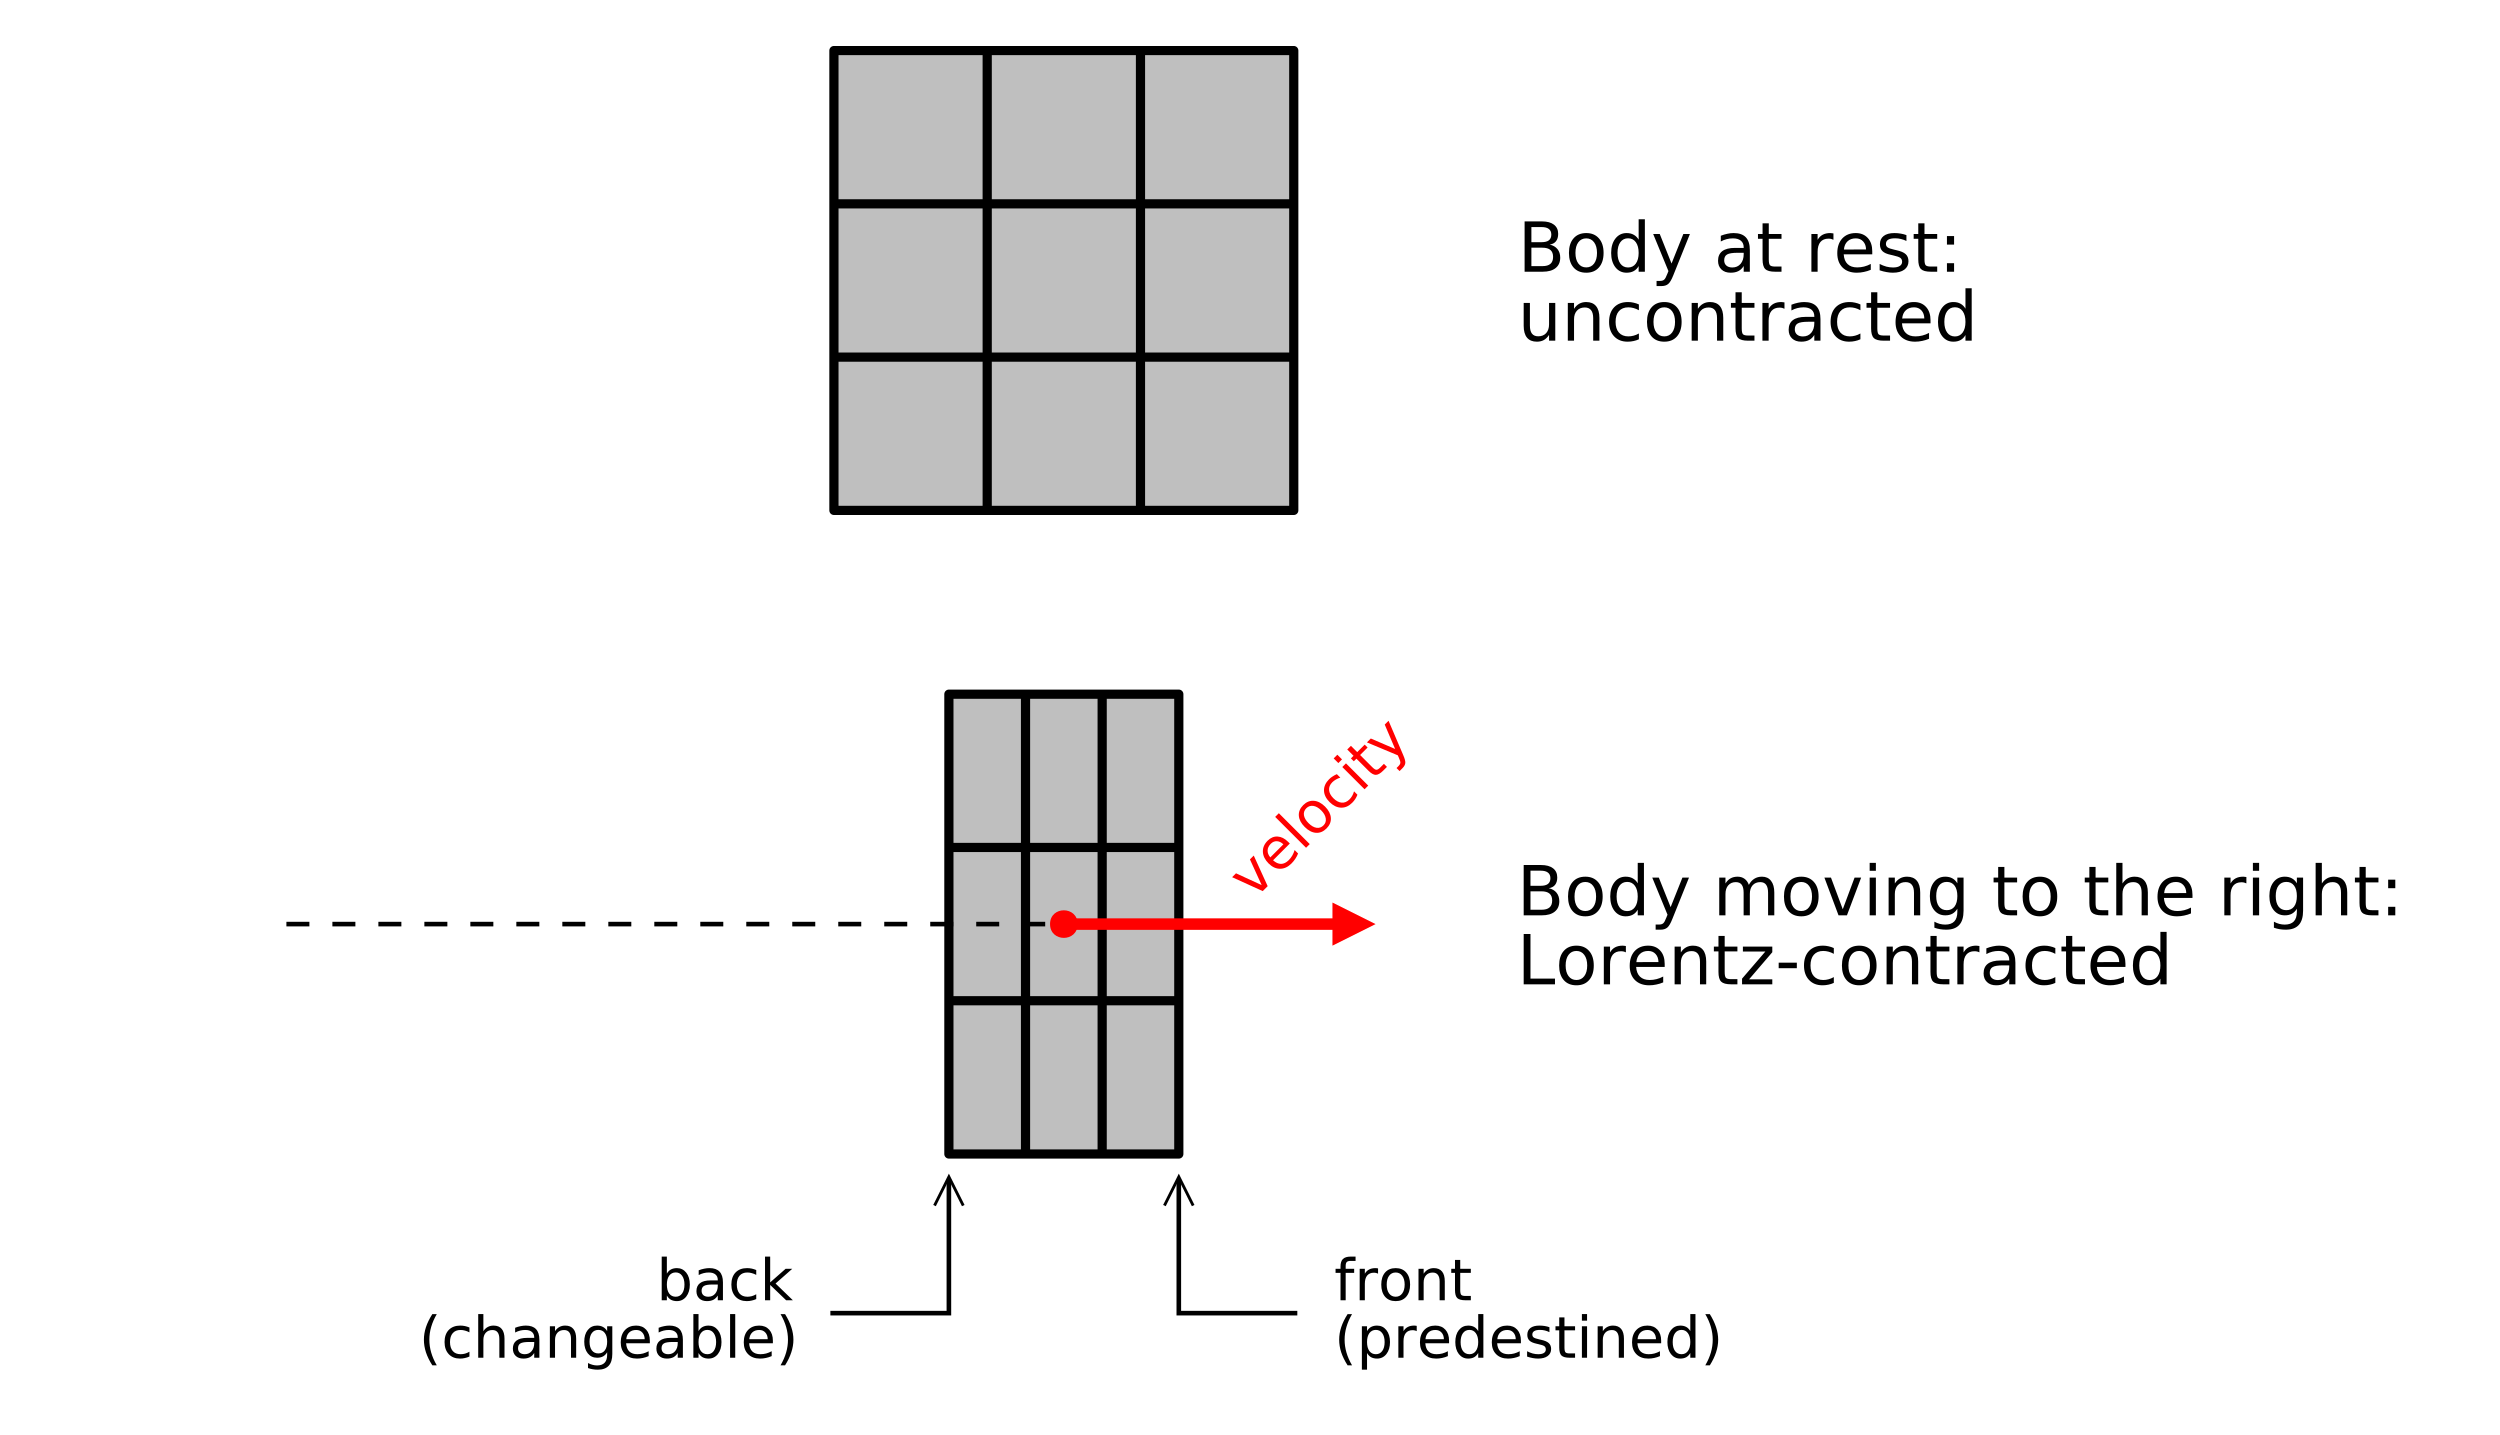 <?xml version="1.0" encoding="UTF-8"?>
<svg xmlns="http://www.w3.org/2000/svg" xmlns:xlink="http://www.w3.org/1999/xlink" width="552.756pt" height="317.382pt" viewBox="0 0 552.756 317.382" version="1.1">
<g id="surface1">
<path style=" stroke:none;fill-rule:evenodd;fill:rgb(0%,0%,0%);fill-opacity:1;" d="M 338.594 54.766 L 338.594 58.844 L 341 58.844 C 341.812 58.844 342.41 58.68 342.797 58.344 C 343.191 58.012 343.391 57.496 343.391 56.797 C 343.391 56.109 343.191 55.602 342.797 55.266 C 342.41 54.934 341.812 54.766 341 54.766 Z M 338.594 50.203 L 338.594 53.547 L 340.828 53.547 C 341.555 53.547 342.098 53.414 342.453 53.141 C 342.816 52.859 343 52.438 343 51.875 C 343 51.312 342.816 50.898 342.453 50.625 C 342.098 50.344 341.555 50.203 340.828 50.203 Z M 337.094 48.953 L 340.938 48.953 C 342.082 48.953 342.961 49.195 343.578 49.672 C 344.203 50.152 344.516 50.828 344.516 51.703 C 344.516 52.391 344.352 52.938 344.031 53.344 C 343.719 53.742 343.254 53.984 342.641 54.078 C 343.379 54.246 343.953 54.578 344.359 55.078 C 344.766 55.578 344.969 56.211 344.969 56.969 C 344.969 57.961 344.629 58.727 343.953 59.266 C 343.285 59.809 342.328 60.078 341.078 60.078 L 337.094 60.078 Z M 350.727 52.703 C 349.984 52.703 349.402 52.992 348.977 53.562 C 348.547 54.137 348.336 54.922 348.336 55.922 C 348.336 56.914 348.547 57.695 348.977 58.266 C 349.402 58.84 349.984 59.125 350.727 59.125 C 351.453 59.125 352.031 58.84 352.461 58.266 C 352.887 57.695 353.102 56.914 353.102 55.922 C 353.102 54.934 352.887 54.152 352.461 53.578 C 352.031 52.996 351.453 52.703 350.727 52.703 Z M 350.727 51.531 C 351.914 51.531 352.844 51.922 353.523 52.703 C 354.211 53.477 354.555 54.547 354.555 55.922 C 354.555 57.289 354.211 58.359 353.523 59.141 C 352.844 59.914 351.914 60.297 350.727 60.297 C 349.527 60.297 348.59 59.914 347.914 59.141 C 347.234 58.359 346.898 57.289 346.898 55.922 C 346.898 54.547 347.234 53.477 347.914 52.703 C 348.59 51.922 349.527 51.531 350.727 51.531 Z M 362.309 53 L 362.309 48.484 L 363.684 48.484 L 363.684 60.078 L 362.309 60.078 L 362.309 58.828 C 362.027 59.328 361.66 59.699 361.215 59.938 C 360.777 60.176 360.25 60.297 359.637 60.297 C 358.625 60.297 357.801 59.898 357.168 59.094 C 356.543 58.281 356.23 57.227 356.23 55.922 C 356.23 54.609 356.543 53.555 357.168 52.75 C 357.801 51.938 358.625 51.531 359.637 51.531 C 360.25 51.531 360.777 51.656 361.215 51.906 C 361.66 52.148 362.027 52.512 362.309 53 Z M 357.637 55.922 C 357.637 56.922 357.844 57.711 358.262 58.281 C 358.676 58.855 359.25 59.141 359.98 59.141 C 360.699 59.141 361.266 58.855 361.684 58.281 C 362.098 57.711 362.309 56.922 362.309 55.922 C 362.309 54.914 362.098 54.121 361.684 53.547 C 361.266 52.977 360.699 52.688 359.98 52.688 C 359.25 52.688 358.676 52.977 358.262 53.547 C 357.844 54.121 357.637 54.914 357.637 55.922 Z M 369.973 60.859 C 369.586 61.848 369.207 62.492 368.832 62.797 C 368.465 63.098 367.977 63.25 367.363 63.25 L 366.27 63.25 L 366.27 62.109 L 367.082 62.109 C 367.457 62.109 367.746 62.016 367.957 61.828 C 368.164 61.648 368.395 61.227 368.645 60.562 L 368.895 59.938 L 365.52 51.734 L 366.973 51.734 L 369.582 58.266 L 372.191 51.734 L 373.645 51.734 Z M 384.176 55.891 C 383.059 55.891 382.289 56.016 381.863 56.266 C 381.434 56.516 381.223 56.949 381.223 57.562 C 381.223 58.055 381.383 58.438 381.707 58.719 C 382.027 59 382.465 59.141 383.02 59.141 C 383.777 59.141 384.387 58.875 384.848 58.344 C 385.305 57.805 385.535 57.086 385.535 56.188 L 385.535 55.891 Z M 386.895 55.312 L 386.895 60.078 L 385.535 60.078 L 385.535 58.812 C 385.223 59.324 384.832 59.699 384.363 59.938 C 383.895 60.176 383.32 60.297 382.645 60.297 C 381.789 60.297 381.113 60.059 380.613 59.578 C 380.113 59.102 379.863 58.461 379.863 57.656 C 379.863 56.719 380.176 56.012 380.801 55.531 C 381.426 55.055 382.363 54.812 383.613 54.812 L 385.535 54.812 L 385.535 54.672 C 385.535 54.047 385.324 53.562 384.91 53.219 C 384.492 52.875 383.91 52.703 383.16 52.703 C 382.68 52.703 382.215 52.762 381.77 52.875 C 381.32 52.992 380.887 53.164 380.473 53.391 L 380.473 52.125 C 380.973 51.93 381.457 51.781 381.926 51.688 C 382.395 51.586 382.852 51.531 383.301 51.531 C 384.508 51.531 385.41 51.844 386.004 52.469 C 386.598 53.094 386.895 54.043 386.895 55.312 Z M 391.082 49.375 L 391.082 51.734 L 393.895 51.734 L 393.895 52.797 L 391.082 52.797 L 391.082 57.328 C 391.082 58.008 391.168 58.445 391.348 58.641 C 391.535 58.84 391.914 58.938 392.488 58.938 L 393.895 58.938 L 393.895 60.078 L 392.488 60.078 C 391.434 60.078 390.707 59.883 390.301 59.484 C 389.902 59.09 389.707 58.371 389.707 57.328 L 389.707 52.797 L 388.691 52.797 L 388.691 51.734 L 389.707 51.734 L 389.707 49.375 Z M 405.379 53.016 C 405.223 52.934 405.055 52.871 404.879 52.828 C 404.699 52.789 404.504 52.766 404.285 52.766 C 403.504 52.766 402.902 53.016 402.488 53.516 C 402.082 54.016 401.879 54.742 401.879 55.688 L 401.879 60.078 L 400.504 60.078 L 400.504 51.734 L 401.879 51.734 L 401.879 53.031 C 402.16 52.531 402.527 52.156 402.988 51.906 C 403.457 51.656 404.02 51.531 404.676 51.531 C 404.777 51.531 404.883 51.543 404.988 51.562 C 405.102 51.574 405.23 51.59 405.379 51.609 Z M 413.961 55.562 L 413.961 56.234 L 407.648 56.234 C 407.711 57.184 407.996 57.902 408.508 58.391 C 409.016 58.883 409.727 59.125 410.633 59.125 C 411.152 59.125 411.656 59.062 412.148 58.938 C 412.648 58.812 413.141 58.621 413.633 58.359 L 413.633 59.656 C 413.141 59.867 412.637 60.023 412.117 60.125 C 411.605 60.238 411.086 60.297 410.555 60.297 C 409.219 60.297 408.164 59.914 407.383 59.141 C 406.609 58.359 406.227 57.309 406.227 55.984 C 406.227 54.621 406.59 53.539 407.32 52.734 C 408.059 51.934 409.055 51.531 410.305 51.531 C 411.43 51.531 412.32 51.898 412.977 52.625 C 413.633 53.344 413.961 54.324 413.961 55.562 Z M 412.586 55.156 C 412.574 54.418 412.359 53.824 411.945 53.375 C 411.539 52.93 410.996 52.703 410.32 52.703 C 409.559 52.703 408.949 52.922 408.492 53.359 C 408.031 53.789 407.766 54.391 407.695 55.172 Z M 421.516 51.984 L 421.516 53.281 C 421.129 53.086 420.727 52.938 420.312 52.844 C 419.895 52.742 419.461 52.688 419.016 52.688 C 418.336 52.688 417.828 52.793 417.484 53 C 417.148 53.211 416.984 53.523 416.984 53.938 C 416.984 54.25 417.102 54.5 417.344 54.688 C 417.582 54.867 418.07 55.039 418.812 55.203 L 419.281 55.312 C 420.25 55.523 420.938 55.812 421.344 56.188 C 421.758 56.562 421.969 57.094 421.969 57.781 C 421.969 58.555 421.66 59.168 421.047 59.625 C 420.43 60.074 419.586 60.297 418.516 60.297 C 418.066 60.297 417.598 60.25 417.109 60.156 C 416.629 60.074 416.125 59.945 415.594 59.766 L 415.594 58.359 C 416.102 58.621 416.602 58.82 417.094 58.953 C 417.582 59.078 418.066 59.141 418.547 59.141 C 419.191 59.141 419.688 59.031 420.031 58.812 C 420.383 58.594 420.562 58.281 420.562 57.875 C 420.562 57.512 420.438 57.23 420.188 57.031 C 419.938 56.836 419.383 56.641 418.531 56.453 L 418.062 56.344 C 417.207 56.168 416.594 55.898 416.219 55.531 C 415.844 55.156 415.656 54.648 415.656 54 C 415.656 53.211 415.93 52.602 416.484 52.172 C 417.035 51.746 417.828 51.531 418.859 51.531 C 419.359 51.531 419.832 51.574 420.281 51.656 C 420.727 51.73 421.141 51.84 421.516 51.984 Z M 425.508 49.375 L 425.508 51.734 L 428.32 51.734 L 428.32 52.797 L 425.508 52.797 L 425.508 57.328 C 425.508 58.008 425.594 58.445 425.773 58.641 C 425.961 58.84 426.34 58.938 426.914 58.938 L 428.32 58.938 L 428.32 60.078 L 426.914 60.078 C 425.859 60.078 425.133 59.883 424.727 59.484 C 424.328 59.09 424.133 58.371 424.133 57.328 L 424.133 52.797 L 423.117 52.797 L 423.117 51.734 L 424.133 51.734 L 424.133 49.375 Z M 430.473 58.188 L 432.051 58.188 L 432.051 60.078 L 430.473 60.078 Z M 430.473 52.188 L 432.051 52.188 L 432.051 54.078 L 430.473 54.078 Z M 336.891 72.031 L 336.891 66.984 L 338.266 66.984 L 338.266 71.984 C 338.266 72.777 338.414 73.371 338.719 73.766 C 339.031 74.164 339.492 74.359 340.109 74.359 C 340.848 74.359 341.43 74.125 341.859 73.656 C 342.285 73.18 342.5 72.531 342.5 71.719 L 342.5 66.984 L 343.875 66.984 L 343.875 75.328 L 342.5 75.328 L 342.5 74.047 C 342.164 74.559 341.781 74.938 341.344 75.188 C 340.906 75.426 340.395 75.547 339.812 75.547 C 338.852 75.547 338.125 75.25 337.625 74.656 C 337.133 74.055 336.891 73.18 336.891 72.031 Z M 340.344 66.781 Z M 353.633 70.297 L 353.633 75.328 L 352.258 75.328 L 352.258 70.344 C 352.258 69.555 352.102 68.965 351.789 68.578 C 351.484 68.184 351.027 67.984 350.414 67.984 C 349.672 67.984 349.09 68.219 348.664 68.688 C 348.234 69.156 348.023 69.797 348.023 70.609 L 348.023 75.328 L 346.648 75.328 L 346.648 66.984 L 348.023 66.984 L 348.023 68.281 C 348.344 67.781 348.73 67.406 349.18 67.156 C 349.625 66.906 350.137 66.781 350.711 66.781 C 351.668 66.781 352.391 67.078 352.883 67.672 C 353.383 68.266 353.633 69.141 353.633 70.297 Z M 362.363 67.312 L 362.363 68.594 C 361.977 68.375 361.586 68.215 361.191 68.109 C 360.805 68.008 360.414 67.953 360.02 67.953 C 359.133 67.953 358.441 68.234 357.941 68.797 C 357.449 69.359 357.207 70.152 357.207 71.172 C 357.207 72.184 357.449 72.969 357.941 73.531 C 358.441 74.094 359.133 74.375 360.02 74.375 C 360.414 74.375 360.805 74.324 361.191 74.219 C 361.586 74.117 361.977 73.953 362.363 73.734 L 362.363 75.016 C 361.977 75.195 361.582 75.324 361.176 75.406 C 360.77 75.5 360.332 75.547 359.863 75.547 C 358.613 75.547 357.617 75.152 356.879 74.359 C 356.137 73.57 355.77 72.508 355.77 71.172 C 355.77 69.809 356.137 68.734 356.879 67.953 C 357.629 67.172 358.652 66.781 359.957 66.781 C 360.383 66.781 360.793 66.828 361.191 66.922 C 361.598 67.008 361.988 67.137 362.363 67.312 Z M 367.98 67.953 C 367.238 67.953 366.656 68.242 366.23 68.812 C 365.801 69.387 365.59 70.172 365.59 71.172 C 365.59 72.164 365.801 72.945 366.23 73.516 C 366.656 74.09 367.238 74.375 367.98 74.375 C 368.707 74.375 369.285 74.09 369.715 73.516 C 370.141 72.945 370.355 72.164 370.355 71.172 C 370.355 70.184 370.141 69.402 369.715 68.828 C 369.285 68.246 368.707 67.953 367.98 67.953 Z M 367.98 66.781 C 369.168 66.781 370.098 67.172 370.777 67.953 C 371.465 68.727 371.809 69.797 371.809 71.172 C 371.809 72.539 371.465 73.609 370.777 74.391 C 370.098 75.164 369.168 75.547 367.98 75.547 C 366.781 75.547 365.844 75.164 365.168 74.391 C 364.488 73.609 364.152 72.539 364.152 71.172 C 364.152 69.797 364.488 68.727 365.168 67.953 C 365.844 67.172 366.781 66.781 367.98 66.781 Z M 381.016 70.297 L 381.016 75.328 L 379.641 75.328 L 379.641 70.344 C 379.641 69.555 379.484 68.965 379.172 68.578 C 378.867 68.184 378.41 67.984 377.797 67.984 C 377.055 67.984 376.473 68.219 376.047 68.688 C 375.617 69.156 375.406 69.797 375.406 70.609 L 375.406 75.328 L 374.031 75.328 L 374.031 66.984 L 375.406 66.984 L 375.406 68.281 C 375.727 67.781 376.113 67.406 376.562 67.156 C 377.008 66.906 377.52 66.781 378.094 66.781 C 379.051 66.781 379.773 67.078 380.266 67.672 C 380.766 68.266 381.016 69.141 381.016 70.297 Z M 385.102 64.625 L 385.102 66.984 L 387.914 66.984 L 387.914 68.047 L 385.102 68.047 L 385.102 72.578 C 385.102 73.258 385.188 73.695 385.367 73.891 C 385.555 74.09 385.934 74.188 386.508 74.188 L 387.914 74.188 L 387.914 75.328 L 386.508 75.328 C 385.453 75.328 384.727 75.133 384.32 74.734 C 383.922 74.34 383.727 73.621 383.727 72.578 L 383.727 68.047 L 382.711 68.047 L 382.711 66.984 L 383.727 66.984 L 383.727 64.625 Z M 394.551 68.266 C 394.395 68.184 394.227 68.121 394.051 68.078 C 393.871 68.039 393.676 68.016 393.457 68.016 C 392.676 68.016 392.074 68.266 391.66 68.766 C 391.254 69.266 391.051 69.992 391.051 70.938 L 391.051 75.328 L 389.676 75.328 L 389.676 66.984 L 391.051 66.984 L 391.051 68.281 C 391.332 67.781 391.699 67.406 392.16 67.156 C 392.629 66.906 393.191 66.781 393.848 66.781 C 393.949 66.781 394.055 66.793 394.16 66.812 C 394.273 66.824 394.402 66.84 394.551 66.859 Z M 399.789 71.141 C 398.672 71.141 397.902 71.266 397.477 71.516 C 397.047 71.766 396.836 72.199 396.836 72.812 C 396.836 73.305 396.996 73.688 397.32 73.969 C 397.641 74.25 398.078 74.391 398.633 74.391 C 399.391 74.391 400 74.125 400.461 73.594 C 400.918 73.055 401.148 72.336 401.148 71.438 L 401.148 71.141 Z M 402.508 70.562 L 402.508 75.328 L 401.148 75.328 L 401.148 74.062 C 400.836 74.574 400.445 74.949 399.977 75.188 C 399.508 75.426 398.934 75.547 398.258 75.547 C 397.402 75.547 396.727 75.309 396.227 74.828 C 395.727 74.352 395.477 73.711 395.477 72.906 C 395.477 71.969 395.789 71.262 396.414 70.781 C 397.039 70.305 397.977 70.062 399.227 70.062 L 401.148 70.062 L 401.148 69.922 C 401.148 69.297 400.938 68.812 400.523 68.469 C 400.105 68.125 399.523 67.953 398.773 67.953 C 398.293 67.953 397.828 68.012 397.383 68.125 C 396.934 68.242 396.5 68.414 396.086 68.641 L 396.086 67.375 C 396.586 67.18 397.07 67.031 397.539 66.938 C 398.008 66.836 398.465 66.781 398.914 66.781 C 400.121 66.781 401.023 67.094 401.617 67.719 C 402.211 68.344 402.508 69.293 402.508 70.562 Z M 411.34 67.312 L 411.34 68.594 C 410.953 68.375 410.562 68.215 410.168 68.109 C 409.781 68.008 409.391 67.953 408.996 67.953 C 408.109 67.953 407.418 68.234 406.918 68.797 C 406.426 69.359 406.184 70.152 406.184 71.172 C 406.184 72.184 406.426 72.969 406.918 73.531 C 407.418 74.094 408.109 74.375 408.996 74.375 C 409.391 74.375 409.781 74.324 410.168 74.219 C 410.562 74.117 410.953 73.953 411.34 73.734 L 411.34 75.016 C 410.953 75.195 410.559 75.324 410.152 75.406 C 409.746 75.5 409.309 75.547 408.84 75.547 C 407.59 75.547 406.594 75.152 405.855 74.359 C 405.113 73.57 404.746 72.508 404.746 71.172 C 404.746 69.809 405.113 68.734 405.855 67.953 C 406.605 67.172 407.629 66.781 408.934 66.781 C 409.359 66.781 409.77 66.828 410.168 66.922 C 410.574 67.008 410.965 67.137 411.34 67.312 Z M 415.082 64.625 L 415.082 66.984 L 417.895 66.984 L 417.895 68.047 L 415.082 68.047 L 415.082 72.578 C 415.082 73.258 415.168 73.695 415.348 73.891 C 415.535 74.09 415.914 74.188 416.488 74.188 L 417.895 74.188 L 417.895 75.328 L 416.488 75.328 C 415.434 75.328 414.707 75.133 414.301 74.734 C 413.902 74.34 413.707 73.621 413.707 72.578 L 413.707 68.047 L 412.691 68.047 L 412.691 66.984 L 413.707 66.984 L 413.707 64.625 Z M 426.844 70.812 L 426.844 71.484 L 420.531 71.484 C 420.594 72.434 420.879 73.152 421.391 73.641 C 421.898 74.133 422.609 74.375 423.516 74.375 C 424.035 74.375 424.539 74.312 425.031 74.188 C 425.531 74.062 426.023 73.871 426.516 73.609 L 426.516 74.906 C 426.023 75.117 425.52 75.273 425 75.375 C 424.488 75.488 423.969 75.547 423.438 75.547 C 422.102 75.547 421.047 75.164 420.266 74.391 C 419.492 73.609 419.109 72.559 419.109 71.234 C 419.109 69.871 419.473 68.789 420.203 67.984 C 420.941 67.184 421.938 66.781 423.188 66.781 C 424.312 66.781 425.203 67.148 425.859 67.875 C 426.516 68.594 426.844 69.574 426.844 70.812 Z M 425.469 70.406 C 425.457 69.668 425.242 69.074 424.828 68.625 C 424.422 68.18 423.879 67.953 423.203 67.953 C 422.441 67.953 421.832 68.172 421.375 68.609 C 420.914 69.039 420.648 69.641 420.578 70.422 Z M 434.57 68.25 L 434.57 63.734 L 435.945 63.734 L 435.945 75.328 L 434.57 75.328 L 434.57 74.078 C 434.289 74.578 433.922 74.949 433.477 75.188 C 433.039 75.426 432.512 75.547 431.898 75.547 C 430.887 75.547 430.062 75.148 429.43 74.344 C 428.805 73.531 428.492 72.477 428.492 71.172 C 428.492 69.859 428.805 68.805 429.43 68 C 430.062 67.188 430.887 66.781 431.898 66.781 C 432.512 66.781 433.039 66.906 433.477 67.156 C 433.922 67.398 434.289 67.762 434.57 68.25 Z M 429.898 71.172 C 429.898 72.172 430.105 72.961 430.523 73.531 C 430.938 74.105 431.512 74.391 432.242 74.391 C 432.961 74.391 433.527 74.105 433.945 73.531 C 434.359 72.961 434.57 72.172 434.57 71.172 C 434.57 70.164 434.359 69.371 433.945 68.797 C 433.527 68.227 432.961 67.938 432.242 67.938 C 431.512 67.938 430.938 68.227 430.523 68.797 C 430.105 69.371 429.898 70.164 429.898 71.172 Z M 437.328 75.328 "/>
<path style="fill-rule:evenodd;fill:rgb(75%,75%,75%);fill-opacity:1;stroke-width:2.033;stroke-linecap:round;stroke-linejoin:round;stroke:rgb(0%,0%,0%);stroke-opacity:1;stroke-miterlimit:10;" d="M 286.055 112.852 L 184.383 112.852 L 184.383 11.18 L 286.055 11.18 Z M 286.055 112.852 "/>
<path style="fill:none;stroke-width:2.033;stroke-linecap:butt;stroke-linejoin:miter;stroke:rgb(0%,0%,0%);stroke-opacity:1;stroke-miterlimit:10;" d="M 184.383 78.961 L 286.055 78.961 "/>
<path style="fill:none;stroke-width:2.033;stroke-linecap:butt;stroke-linejoin:miter;stroke:rgb(0%,0%,0%);stroke-opacity:1;stroke-miterlimit:10;" d="M 184.383 45.07 L 286.055 45.07 "/>
<path style="fill:none;stroke-width:2.033;stroke-linecap:butt;stroke-linejoin:miter;stroke:rgb(0%,0%,0%);stroke-opacity:1;stroke-miterlimit:10;" d="M 218.273 112.852 L 218.273 11.18 "/>
<path style="fill:none;stroke-width:2.033;stroke-linecap:butt;stroke-linejoin:miter;stroke:rgb(0%,0%,0%);stroke-opacity:1;stroke-miterlimit:10;" d="M 252.164 112.852 L 252.164 11.18 "/>
<path style=" stroke:none;fill-rule:evenodd;fill:rgb(0%,0%,0%);fill-opacity:1;" d="M 338.391 197.07 L 338.391 201.148 L 340.797 201.148 C 341.609 201.148 342.207 200.984 342.594 200.648 C 342.988 200.316 343.188 199.801 343.188 199.102 C 343.188 198.414 342.988 197.906 342.594 197.57 C 342.207 197.238 341.609 197.07 340.797 197.07 Z M 338.391 192.508 L 338.391 195.852 L 340.625 195.852 C 341.352 195.852 341.895 195.719 342.25 195.445 C 342.613 195.164 342.797 194.742 342.797 194.18 C 342.797 193.617 342.613 193.203 342.25 192.93 C 341.895 192.648 341.352 192.508 340.625 192.508 Z M 336.891 191.258 L 340.734 191.258 C 341.879 191.258 342.758 191.5 343.375 191.977 C 344 192.457 344.312 193.133 344.312 194.008 C 344.312 194.695 344.148 195.242 343.828 195.648 C 343.516 196.047 343.051 196.289 342.438 196.383 C 343.176 196.551 343.75 196.883 344.156 197.383 C 344.562 197.883 344.766 198.516 344.766 199.273 C 344.766 200.266 344.426 201.031 343.75 201.57 C 343.082 202.113 342.125 202.383 340.875 202.383 L 336.891 202.383 Z M 350.523 195.008 C 349.781 195.008 349.199 195.297 348.773 195.867 C 348.344 196.441 348.133 197.227 348.133 198.227 C 348.133 199.219 348.344 200 348.773 200.57 C 349.199 201.145 349.781 201.43 350.523 201.43 C 351.25 201.43 351.828 201.145 352.258 200.57 C 352.684 200 352.898 199.219 352.898 198.227 C 352.898 197.238 352.684 196.457 352.258 195.883 C 351.828 195.301 351.25 195.008 350.523 195.008 Z M 350.523 193.836 C 351.711 193.836 352.641 194.227 353.32 195.008 C 354.008 195.781 354.352 196.852 354.352 198.227 C 354.352 199.594 354.008 200.664 353.32 201.445 C 352.641 202.219 351.711 202.602 350.523 202.602 C 349.324 202.602 348.387 202.219 347.711 201.445 C 347.031 200.664 346.695 199.594 346.695 198.227 C 346.695 196.852 347.031 195.781 347.711 195.008 C 348.387 194.227 349.324 193.836 350.523 193.836 Z M 362.105 195.305 L 362.105 190.789 L 363.48 190.789 L 363.48 202.383 L 362.105 202.383 L 362.105 201.133 C 361.824 201.633 361.457 202.004 361.012 202.242 C 360.574 202.48 360.047 202.602 359.434 202.602 C 358.422 202.602 357.598 202.203 356.965 201.398 C 356.34 200.586 356.027 199.531 356.027 198.227 C 356.027 196.914 356.34 195.859 356.965 195.055 C 357.598 194.242 358.422 193.836 359.434 193.836 C 360.047 193.836 360.574 193.961 361.012 194.211 C 361.457 194.453 361.824 194.816 362.105 195.305 Z M 357.434 198.227 C 357.434 199.227 357.641 200.016 358.059 200.586 C 358.473 201.16 359.047 201.445 359.777 201.445 C 360.496 201.445 361.062 201.16 361.48 200.586 C 361.895 200.016 362.105 199.227 362.105 198.227 C 362.105 197.219 361.895 196.426 361.48 195.852 C 361.062 195.281 360.496 194.992 359.777 194.992 C 359.047 194.992 358.473 195.281 358.059 195.852 C 357.641 196.426 357.434 197.219 357.434 198.227 Z M 369.77 203.164 C 369.383 204.152 369.004 204.797 368.629 205.102 C 368.262 205.402 367.773 205.555 367.16 205.555 L 366.066 205.555 L 366.066 204.414 L 366.879 204.414 C 367.254 204.414 367.543 204.32 367.754 204.133 C 367.961 203.953 368.191 203.531 368.441 202.867 L 368.691 202.242 L 365.316 194.039 L 366.77 194.039 L 369.379 200.57 L 371.988 194.039 L 373.441 194.039 Z M 386.676 195.648 C 387.008 195.035 387.414 194.582 387.895 194.289 C 388.371 193.988 388.934 193.836 389.582 193.836 C 390.445 193.836 391.113 194.145 391.582 194.758 C 392.059 195.363 392.301 196.227 392.301 197.352 L 392.301 202.383 L 390.926 202.383 L 390.926 197.398 C 390.926 196.598 390.777 196.004 390.488 195.617 C 390.207 195.234 389.777 195.039 389.207 195.039 C 388.488 195.039 387.918 195.273 387.504 195.742 C 387.098 196.211 386.895 196.852 386.895 197.664 L 386.895 202.383 L 385.52 202.383 L 385.52 197.398 C 385.52 196.586 385.379 195.992 385.098 195.617 C 384.816 195.234 384.379 195.039 383.785 195.039 C 383.086 195.039 382.527 195.281 382.113 195.758 C 381.707 196.227 381.504 196.863 381.504 197.664 L 381.504 202.383 L 380.129 202.383 L 380.129 194.039 L 381.504 194.039 L 381.504 195.336 C 381.816 194.828 382.191 194.453 382.629 194.211 C 383.066 193.961 383.582 193.836 384.176 193.836 C 384.789 193.836 385.305 193.992 385.723 194.305 C 386.148 194.609 386.465 195.055 386.676 195.648 Z M 398.266 195.008 C 397.523 195.008 396.941 195.297 396.516 195.867 C 396.086 196.441 395.875 197.227 395.875 198.227 C 395.875 199.219 396.086 200 396.516 200.57 C 396.941 201.145 397.523 201.43 398.266 201.43 C 398.992 201.43 399.57 201.145 400 200.57 C 400.426 200 400.641 199.219 400.641 198.227 C 400.641 197.238 400.426 196.457 400 195.883 C 399.57 195.301 398.992 195.008 398.266 195.008 Z M 398.266 193.836 C 399.453 193.836 400.383 194.227 401.062 195.008 C 401.75 195.781 402.094 196.852 402.094 198.227 C 402.094 199.594 401.75 200.664 401.062 201.445 C 400.383 202.219 399.453 202.602 398.266 202.602 C 397.066 202.602 396.129 202.219 395.453 201.445 C 394.773 200.664 394.438 199.594 394.438 198.227 C 394.438 196.852 394.773 195.781 395.453 195.008 C 396.129 194.227 397.066 193.836 398.266 193.836 Z M 403.379 194.039 L 404.832 194.039 L 407.441 201.039 L 410.051 194.039 L 411.504 194.039 L 408.363 202.383 L 406.504 202.383 Z M 413.387 194.039 L 414.762 194.039 L 414.762 202.383 L 413.387 202.383 Z M 413.387 190.789 L 414.762 190.789 L 414.762 192.539 L 413.387 192.539 Z M 424.562 197.352 L 424.562 202.383 L 423.188 202.383 L 423.188 197.398 C 423.188 196.609 423.031 196.02 422.719 195.633 C 422.414 195.238 421.957 195.039 421.344 195.039 C 420.602 195.039 420.02 195.273 419.594 195.742 C 419.164 196.211 418.953 196.852 418.953 197.664 L 418.953 202.383 L 417.578 202.383 L 417.578 194.039 L 418.953 194.039 L 418.953 195.336 C 419.273 194.836 419.66 194.461 420.109 194.211 C 420.555 193.961 421.066 193.836 421.641 193.836 C 422.598 193.836 423.32 194.133 423.812 194.727 C 424.312 195.32 424.562 196.195 424.562 197.352 Z M 432.773 198.117 C 432.773 197.129 432.57 196.363 432.164 195.82 C 431.758 195.27 431.184 194.992 430.445 194.992 C 429.703 194.992 429.125 195.27 428.711 195.82 C 428.305 196.363 428.102 197.129 428.102 198.117 C 428.102 199.109 428.305 199.879 428.711 200.43 C 429.125 200.973 429.703 201.242 430.445 201.242 C 431.184 201.242 431.758 200.973 432.164 200.43 C 432.57 199.879 432.773 199.109 432.773 198.117 Z M 434.148 201.352 C 434.148 202.766 433.828 203.82 433.195 204.508 C 432.57 205.203 431.605 205.555 430.305 205.555 C 429.824 205.555 429.371 205.516 428.945 205.445 C 428.516 205.371 428.102 205.262 427.695 205.117 L 427.695 203.789 C 428.102 204.008 428.496 204.168 428.883 204.273 C 429.277 204.375 429.68 204.43 430.086 204.43 C 430.98 204.43 431.652 204.195 432.102 203.727 C 432.547 203.258 432.773 202.543 432.773 201.586 L 432.773 200.914 C 432.492 201.406 432.125 201.773 431.68 202.023 C 431.242 202.266 430.715 202.383 430.102 202.383 C 429.078 202.383 428.258 201.992 427.633 201.211 C 427.008 200.43 426.695 199.398 426.695 198.117 C 426.695 196.828 427.008 195.789 427.633 195.008 C 428.258 194.227 429.078 193.836 430.102 193.836 C 430.715 193.836 431.242 193.961 431.68 194.211 C 432.125 194.453 432.492 194.816 432.773 195.305 L 432.773 194.039 L 434.148 194.039 Z M 443.176 191.68 L 443.176 194.039 L 445.988 194.039 L 445.988 195.102 L 443.176 195.102 L 443.176 199.633 C 443.176 200.312 443.262 200.75 443.441 200.945 C 443.629 201.145 444.008 201.242 444.582 201.242 L 445.988 201.242 L 445.988 202.383 L 444.582 202.383 C 443.527 202.383 442.801 202.188 442.395 201.789 C 441.996 201.395 441.801 200.676 441.801 199.633 L 441.801 195.102 L 440.785 195.102 L 440.785 194.039 L 441.801 194.039 L 441.801 191.68 Z M 451.031 195.008 C 450.289 195.008 449.707 195.297 449.281 195.867 C 448.852 196.441 448.641 197.227 448.641 198.227 C 448.641 199.219 448.852 200 449.281 200.57 C 449.707 201.145 450.289 201.43 451.031 201.43 C 451.758 201.43 452.336 201.145 452.766 200.57 C 453.191 200 453.406 199.219 453.406 198.227 C 453.406 197.238 453.191 196.457 452.766 195.883 C 452.336 195.301 451.758 195.008 451.031 195.008 Z M 451.031 193.836 C 452.219 193.836 453.148 194.227 453.828 195.008 C 454.516 195.781 454.859 196.852 454.859 198.227 C 454.859 199.594 454.516 200.664 453.828 201.445 C 453.148 202.219 452.219 202.602 451.031 202.602 C 449.832 202.602 448.895 202.219 448.219 201.445 C 447.539 200.664 447.203 199.594 447.203 198.227 C 447.203 196.852 447.539 195.781 448.219 195.008 C 448.895 194.227 449.832 193.836 451.031 193.836 Z M 463.336 191.68 L 463.336 194.039 L 466.148 194.039 L 466.148 195.102 L 463.336 195.102 L 463.336 199.633 C 463.336 200.312 463.422 200.75 463.602 200.945 C 463.789 201.145 464.168 201.242 464.742 201.242 L 466.148 201.242 L 466.148 202.383 L 464.742 202.383 C 463.688 202.383 462.961 202.188 462.555 201.789 C 462.156 201.395 461.961 200.676 461.961 199.633 L 461.961 195.102 L 460.945 195.102 L 460.945 194.039 L 461.961 194.039 L 461.961 191.68 Z M 474.895 197.352 L 474.895 202.383 L 473.52 202.383 L 473.52 197.398 C 473.52 196.609 473.363 196.02 473.051 195.633 C 472.746 195.238 472.289 195.039 471.676 195.039 C 470.934 195.039 470.352 195.273 469.926 195.742 C 469.496 196.211 469.285 196.852 469.285 197.664 L 469.285 202.383 L 467.91 202.383 L 467.91 190.789 L 469.285 190.789 L 469.285 195.336 C 469.605 194.836 469.992 194.461 470.441 194.211 C 470.887 193.961 471.398 193.836 471.973 193.836 C 472.93 193.836 473.652 194.133 474.145 194.727 C 474.645 195.32 474.895 196.195 474.895 197.352 Z M 484.762 197.867 L 484.762 198.539 L 478.449 198.539 C 478.512 199.488 478.797 200.207 479.309 200.695 C 479.816 201.188 480.527 201.43 481.434 201.43 C 481.953 201.43 482.457 201.367 482.949 201.242 C 483.449 201.117 483.941 200.926 484.434 200.664 L 484.434 201.961 C 483.941 202.172 483.438 202.328 482.918 202.43 C 482.406 202.543 481.887 202.602 481.355 202.602 C 480.02 202.602 478.965 202.219 478.184 201.445 C 477.41 200.664 477.027 199.613 477.027 198.289 C 477.027 196.926 477.391 195.844 478.121 195.039 C 478.859 194.238 479.855 193.836 481.105 193.836 C 482.23 193.836 483.121 194.203 483.777 194.93 C 484.434 195.648 484.762 196.629 484.762 197.867 Z M 483.387 197.461 C 483.375 196.723 483.16 196.129 482.746 195.68 C 482.34 195.234 481.797 195.008 481.121 195.008 C 480.359 195.008 479.75 195.227 479.293 195.664 C 478.832 196.094 478.566 196.695 478.496 197.477 Z M 496.68 195.32 C 496.523 195.238 496.355 195.176 496.18 195.133 C 496 195.094 495.805 195.07 495.586 195.07 C 494.805 195.07 494.203 195.32 493.789 195.82 C 493.383 196.32 493.18 197.047 493.18 197.992 L 493.18 202.383 L 491.805 202.383 L 491.805 194.039 L 493.18 194.039 L 493.18 195.336 C 493.461 194.836 493.828 194.461 494.289 194.211 C 494.758 193.961 495.32 193.836 495.977 193.836 C 496.078 193.836 496.184 193.848 496.289 193.867 C 496.402 193.879 496.531 193.895 496.68 193.914 Z M 498.121 194.039 L 499.496 194.039 L 499.496 202.383 L 498.121 202.383 Z M 498.121 190.789 L 499.496 190.789 L 499.496 192.539 L 498.121 192.539 Z M 507.844 198.117 C 507.844 197.129 507.641 196.363 507.234 195.82 C 506.828 195.27 506.254 194.992 505.516 194.992 C 504.773 194.992 504.195 195.27 503.781 195.82 C 503.375 196.363 503.172 197.129 503.172 198.117 C 503.172 199.109 503.375 199.879 503.781 200.43 C 504.195 200.973 504.773 201.242 505.516 201.242 C 506.254 201.242 506.828 200.973 507.234 200.43 C 507.641 199.879 507.844 199.109 507.844 198.117 Z M 509.219 201.352 C 509.219 202.766 508.898 203.82 508.266 204.508 C 507.641 205.203 506.676 205.555 505.375 205.555 C 504.895 205.555 504.441 205.516 504.016 205.445 C 503.586 205.371 503.172 205.262 502.766 205.117 L 502.766 203.789 C 503.172 204.008 503.566 204.168 503.953 204.273 C 504.348 204.375 504.75 204.43 505.156 204.43 C 506.051 204.43 506.723 204.195 507.172 203.727 C 507.617 203.258 507.844 202.543 507.844 201.586 L 507.844 200.914 C 507.562 201.406 507.195 201.773 506.75 202.023 C 506.312 202.266 505.785 202.383 505.172 202.383 C 504.148 202.383 503.328 201.992 502.703 201.211 C 502.078 200.43 501.766 199.398 501.766 198.117 C 501.766 196.828 502.078 195.789 502.703 195.008 C 503.328 194.227 504.148 193.836 505.172 193.836 C 505.785 193.836 506.312 193.961 506.75 194.211 C 507.195 194.453 507.562 194.816 507.844 195.305 L 507.844 194.039 L 509.219 194.039 Z M 518.977 197.352 L 518.977 202.383 L 517.602 202.383 L 517.602 197.398 C 517.602 196.609 517.445 196.02 517.133 195.633 C 516.828 195.238 516.371 195.039 515.758 195.039 C 515.016 195.039 514.434 195.273 514.008 195.742 C 513.578 196.211 513.367 196.852 513.367 197.664 L 513.367 202.383 L 511.992 202.383 L 511.992 190.789 L 513.367 190.789 L 513.367 195.336 C 513.688 194.836 514.074 194.461 514.523 194.211 C 514.969 193.961 515.48 193.836 516.055 193.836 C 517.012 193.836 517.734 194.133 518.227 194.727 C 518.727 195.32 518.977 196.195 518.977 197.352 Z M 523.066 191.68 L 523.066 194.039 L 525.879 194.039 L 525.879 195.102 L 523.066 195.102 L 523.066 199.633 C 523.066 200.312 523.152 200.75 523.332 200.945 C 523.52 201.145 523.898 201.242 524.473 201.242 L 525.879 201.242 L 525.879 202.383 L 524.473 202.383 C 523.418 202.383 522.691 202.188 522.285 201.789 C 521.887 201.395 521.691 200.676 521.691 199.633 L 521.691 195.102 L 520.676 195.102 L 520.676 194.039 L 521.691 194.039 L 521.691 191.68 Z M 528.027 200.492 L 529.605 200.492 L 529.605 202.383 L 528.027 202.383 Z M 528.027 194.492 L 529.605 194.492 L 529.605 196.383 L 528.027 196.383 Z M 336.891 206.508 L 338.391 206.508 L 338.391 216.367 L 343.812 216.367 L 343.812 217.633 L 336.891 217.633 Z M 348.559 210.258 C 347.816 210.258 347.234 210.547 346.809 211.117 C 346.379 211.691 346.168 212.477 346.168 213.477 C 346.168 214.469 346.379 215.25 346.809 215.82 C 347.234 216.395 347.816 216.68 348.559 216.68 C 349.285 216.68 349.863 216.395 350.293 215.82 C 350.719 215.25 350.934 214.469 350.934 213.477 C 350.934 212.488 350.719 211.707 350.293 211.133 C 349.863 210.551 349.285 210.258 348.559 210.258 Z M 348.559 209.086 C 349.746 209.086 350.676 209.477 351.355 210.258 C 352.043 211.031 352.387 212.102 352.387 213.477 C 352.387 214.844 352.043 215.914 351.355 216.695 C 350.676 217.469 349.746 217.852 348.559 217.852 C 347.359 217.852 346.422 217.469 345.746 216.695 C 345.066 215.914 344.73 214.844 344.73 213.477 C 344.73 212.102 345.066 211.031 345.746 210.258 C 346.422 209.477 347.359 209.086 348.559 209.086 Z M 359.484 210.57 C 359.328 210.488 359.16 210.426 358.984 210.383 C 358.805 210.344 358.609 210.32 358.391 210.32 C 357.609 210.32 357.008 210.57 356.594 211.07 C 356.188 211.57 355.984 212.297 355.984 213.242 L 355.984 217.633 L 354.609 217.633 L 354.609 209.289 L 355.984 209.289 L 355.984 210.586 C 356.266 210.086 356.633 209.711 357.094 209.461 C 357.562 209.211 358.125 209.086 358.781 209.086 C 358.883 209.086 358.988 209.098 359.094 209.117 C 359.207 209.129 359.336 209.145 359.484 209.164 Z M 368.066 213.117 L 368.066 213.789 L 361.754 213.789 C 361.816 214.738 362.102 215.457 362.613 215.945 C 363.121 216.438 363.832 216.68 364.738 216.68 C 365.258 216.68 365.762 216.617 366.254 216.492 C 366.754 216.367 367.246 216.176 367.738 215.914 L 367.738 217.211 C 367.246 217.422 366.742 217.578 366.223 217.68 C 365.711 217.793 365.191 217.852 364.66 217.852 C 363.324 217.852 362.27 217.469 361.488 216.695 C 360.715 215.914 360.332 214.863 360.332 213.539 C 360.332 212.176 360.695 211.094 361.426 210.289 C 362.164 209.488 363.16 209.086 364.41 209.086 C 365.535 209.086 366.426 209.453 367.082 210.18 C 367.738 210.898 368.066 211.879 368.066 213.117 Z M 366.691 212.711 C 366.68 211.973 366.465 211.379 366.051 210.93 C 365.645 210.484 365.102 210.258 364.426 210.258 C 363.664 210.258 363.055 210.477 362.598 210.914 C 362.137 211.344 361.871 211.945 361.801 212.727 Z M 377.246 212.602 L 377.246 217.633 L 375.871 217.633 L 375.871 212.648 C 375.871 211.859 375.715 211.27 375.402 210.883 C 375.098 210.488 374.641 210.289 374.027 210.289 C 373.285 210.289 372.703 210.523 372.277 210.992 C 371.848 211.461 371.637 212.102 371.637 212.914 L 371.637 217.633 L 370.262 217.633 L 370.262 209.289 L 371.637 209.289 L 371.637 210.586 C 371.957 210.086 372.344 209.711 372.793 209.461 C 373.238 209.211 373.75 209.086 374.324 209.086 C 375.281 209.086 376.004 209.383 376.496 209.977 C 376.996 210.57 377.246 211.445 377.246 212.602 Z M 381.332 206.93 L 381.332 209.289 L 384.145 209.289 L 384.145 210.352 L 381.332 210.352 L 381.332 214.883 C 381.332 215.562 381.418 216 381.598 216.195 C 381.785 216.395 382.164 216.492 382.738 216.492 L 384.145 216.492 L 384.145 217.633 L 382.738 217.633 C 381.684 217.633 380.957 217.438 380.551 217.039 C 380.152 216.645 379.957 215.926 379.957 214.883 L 379.957 210.352 L 378.941 210.352 L 378.941 209.289 L 379.957 209.289 L 379.957 206.93 Z M 385.359 209.289 L 391.859 209.289 L 391.859 210.539 L 386.719 216.539 L 391.859 216.539 L 391.859 217.633 L 385.172 217.633 L 385.172 216.383 L 390.328 210.383 L 385.359 210.383 Z M 393.27 212.852 L 397.285 212.852 L 397.285 214.07 L 393.27 214.07 Z M 405.461 209.617 L 405.461 210.898 C 405.074 210.68 404.684 210.52 404.289 210.414 C 403.902 210.312 403.512 210.258 403.117 210.258 C 402.23 210.258 401.539 210.539 401.039 211.102 C 400.547 211.664 400.305 212.457 400.305 213.477 C 400.305 214.488 400.547 215.273 401.039 215.836 C 401.539 216.398 402.23 216.68 403.117 216.68 C 403.512 216.68 403.902 216.629 404.289 216.523 C 404.684 216.422 405.074 216.258 405.461 216.039 L 405.461 217.32 C 405.074 217.5 404.68 217.629 404.273 217.711 C 403.867 217.805 403.43 217.852 402.961 217.852 C 401.711 217.852 400.715 217.457 399.977 216.664 C 399.234 215.875 398.867 214.812 398.867 213.477 C 398.867 212.113 399.234 211.039 399.977 210.258 C 400.727 209.477 401.75 209.086 403.055 209.086 C 403.48 209.086 403.891 209.133 404.289 209.227 C 404.695 209.312 405.086 209.441 405.461 209.617 Z M 411.082 210.258 C 410.34 210.258 409.758 210.547 409.332 211.117 C 408.902 211.691 408.691 212.477 408.691 213.477 C 408.691 214.469 408.902 215.25 409.332 215.82 C 409.758 216.395 410.34 216.68 411.082 216.68 C 411.809 216.68 412.387 216.395 412.816 215.82 C 413.242 215.25 413.457 214.469 413.457 213.477 C 413.457 212.488 413.242 211.707 412.816 211.133 C 412.387 210.551 411.809 210.258 411.082 210.258 Z M 411.082 209.086 C 412.27 209.086 413.199 209.477 413.879 210.258 C 414.566 211.031 414.91 212.102 414.91 213.477 C 414.91 214.844 414.566 215.914 413.879 216.695 C 413.199 217.469 412.27 217.852 411.082 217.852 C 409.883 217.852 408.945 217.469 408.27 216.695 C 407.59 215.914 407.254 214.844 407.254 213.477 C 407.254 212.102 407.59 211.031 408.27 210.258 C 408.945 209.477 409.883 209.086 411.082 209.086 Z M 424.113 212.602 L 424.113 217.633 L 422.738 217.633 L 422.738 212.648 C 422.738 211.859 422.582 211.27 422.27 210.883 C 421.965 210.488 421.508 210.289 420.895 210.289 C 420.152 210.289 419.57 210.523 419.145 210.992 C 418.715 211.461 418.504 212.102 418.504 212.914 L 418.504 217.633 L 417.129 217.633 L 417.129 209.289 L 418.504 209.289 L 418.504 210.586 C 418.824 210.086 419.211 209.711 419.66 209.461 C 420.105 209.211 420.617 209.086 421.191 209.086 C 422.148 209.086 422.871 209.383 423.363 209.977 C 423.863 210.57 424.113 211.445 424.113 212.602 Z M 428.203 206.93 L 428.203 209.289 L 431.016 209.289 L 431.016 210.352 L 428.203 210.352 L 428.203 214.883 C 428.203 215.562 428.289 216 428.469 216.195 C 428.656 216.395 429.035 216.492 429.609 216.492 L 431.016 216.492 L 431.016 217.633 L 429.609 217.633 C 428.555 217.633 427.828 217.438 427.422 217.039 C 427.023 216.645 426.828 215.926 426.828 214.883 L 426.828 210.352 L 425.812 210.352 L 425.812 209.289 L 426.828 209.289 L 426.828 206.93 Z M 437.652 210.57 C 437.496 210.488 437.328 210.426 437.152 210.383 C 436.973 210.344 436.777 210.32 436.559 210.32 C 435.777 210.32 435.176 210.57 434.762 211.07 C 434.355 211.57 434.152 212.297 434.152 213.242 L 434.152 217.633 L 432.777 217.633 L 432.777 209.289 L 434.152 209.289 L 434.152 210.586 C 434.434 210.086 434.801 209.711 435.262 209.461 C 435.73 209.211 436.293 209.086 436.949 209.086 C 437.051 209.086 437.156 209.098 437.262 209.117 C 437.375 209.129 437.504 209.145 437.652 209.164 Z M 442.891 213.445 C 441.773 213.445 441.004 213.57 440.578 213.82 C 440.148 214.07 439.938 214.504 439.938 215.117 C 439.938 215.609 440.098 215.992 440.422 216.273 C 440.742 216.555 441.18 216.695 441.734 216.695 C 442.492 216.695 443.102 216.43 443.562 215.898 C 444.02 215.359 444.25 214.641 444.25 213.742 L 444.25 213.445 Z M 445.609 212.867 L 445.609 217.633 L 444.25 217.633 L 444.25 216.367 C 443.938 216.879 443.547 217.254 443.078 217.492 C 442.609 217.73 442.035 217.852 441.359 217.852 C 440.504 217.852 439.828 217.613 439.328 217.133 C 438.828 216.656 438.578 216.016 438.578 215.211 C 438.578 214.273 438.891 213.566 439.516 213.086 C 440.141 212.609 441.078 212.367 442.328 212.367 L 444.25 212.367 L 444.25 212.227 C 444.25 211.602 444.039 211.117 443.625 210.773 C 443.207 210.43 442.625 210.258 441.875 210.258 C 441.395 210.258 440.93 210.316 440.484 210.43 C 440.035 210.547 439.602 210.719 439.188 210.945 L 439.188 209.68 C 439.688 209.484 440.172 209.336 440.641 209.242 C 441.109 209.141 441.566 209.086 442.016 209.086 C 443.223 209.086 444.125 209.398 444.719 210.023 C 445.312 210.648 445.609 211.598 445.609 212.867 Z M 454.438 209.617 L 454.438 210.898 C 454.051 210.68 453.66 210.52 453.266 210.414 C 452.879 210.312 452.488 210.258 452.094 210.258 C 451.207 210.258 450.516 210.539 450.016 211.102 C 449.523 211.664 449.281 212.457 449.281 213.477 C 449.281 214.488 449.523 215.273 450.016 215.836 C 450.516 216.398 451.207 216.68 452.094 216.68 C 452.488 216.68 452.879 216.629 453.266 216.523 C 453.66 216.422 454.051 216.258 454.438 216.039 L 454.438 217.32 C 454.051 217.5 453.656 217.629 453.25 217.711 C 452.844 217.805 452.406 217.852 451.938 217.852 C 450.688 217.852 449.691 217.457 448.953 216.664 C 448.211 215.875 447.844 214.812 447.844 213.477 C 447.844 212.113 448.211 211.039 448.953 210.258 C 449.703 209.477 450.727 209.086 452.031 209.086 C 452.457 209.086 452.867 209.133 453.266 209.227 C 453.672 209.312 454.062 209.441 454.438 209.617 Z M 458.184 206.93 L 458.184 209.289 L 460.996 209.289 L 460.996 210.352 L 458.184 210.352 L 458.184 214.883 C 458.184 215.562 458.27 216 458.449 216.195 C 458.637 216.395 459.016 216.492 459.59 216.492 L 460.996 216.492 L 460.996 217.633 L 459.59 217.633 C 458.535 217.633 457.809 217.438 457.402 217.039 C 457.004 216.645 456.809 215.926 456.809 214.883 L 456.809 210.352 L 455.793 210.352 L 455.793 209.289 L 456.809 209.289 L 456.809 206.93 Z M 469.941 213.117 L 469.941 213.789 L 463.629 213.789 C 463.691 214.738 463.977 215.457 464.488 215.945 C 464.996 216.438 465.707 216.68 466.613 216.68 C 467.133 216.68 467.637 216.617 468.129 216.492 C 468.629 216.367 469.121 216.176 469.613 215.914 L 469.613 217.211 C 469.121 217.422 468.617 217.578 468.098 217.68 C 467.586 217.793 467.066 217.852 466.535 217.852 C 465.199 217.852 464.145 217.469 463.363 216.695 C 462.59 215.914 462.207 214.863 462.207 213.539 C 462.207 212.176 462.57 211.094 463.301 210.289 C 464.039 209.488 465.035 209.086 466.285 209.086 C 467.41 209.086 468.301 209.453 468.957 210.18 C 469.613 210.898 469.941 211.879 469.941 213.117 Z M 468.566 212.711 C 468.555 211.973 468.34 211.379 467.926 210.93 C 467.52 210.484 466.977 210.258 466.301 210.258 C 465.539 210.258 464.93 210.477 464.473 210.914 C 464.012 211.344 463.746 211.945 463.676 212.727 Z M 477.668 210.555 L 477.668 206.039 L 479.043 206.039 L 479.043 217.633 L 477.668 217.633 L 477.668 216.383 C 477.387 216.883 477.02 217.254 476.574 217.492 C 476.137 217.73 475.609 217.852 474.996 217.852 C 473.984 217.852 473.16 217.453 472.527 216.648 C 471.902 215.836 471.59 214.781 471.59 213.477 C 471.59 212.164 471.902 211.109 472.527 210.305 C 473.16 209.492 473.984 209.086 474.996 209.086 C 475.609 209.086 476.137 209.211 476.574 209.461 C 477.02 209.703 477.387 210.066 477.668 210.555 Z M 472.996 213.477 C 472.996 214.477 473.203 215.266 473.621 215.836 C 474.035 216.41 474.609 216.695 475.34 216.695 C 476.059 216.695 476.625 216.41 477.043 215.836 C 477.457 215.266 477.668 214.477 477.668 213.477 C 477.668 212.469 477.457 211.676 477.043 211.102 C 476.625 210.531 476.059 210.242 475.34 210.242 C 474.609 210.242 474.035 210.531 473.621 211.102 C 473.203 211.676 472.996 212.469 472.996 213.477 Z M 480.43 217.633 "/>
<path style="fill-rule:evenodd;fill:rgb(75%,75%,75%);fill-opacity:1;stroke-width:2.033;stroke-linecap:round;stroke-linejoin:round;stroke:rgb(0%,0%,0%);stroke-opacity:1;stroke-miterlimit:10;" d="M 260.637 255.156 L 209.801 255.156 L 209.801 153.484 L 260.637 153.484 Z M 260.637 255.156 "/>
<path style="fill:none;stroke-width:2.033;stroke-linecap:butt;stroke-linejoin:miter;stroke:rgb(0%,0%,0%);stroke-opacity:1;stroke-miterlimit:10;" d="M 209.801 221.266 L 260.637 221.266 "/>
<path style="fill:none;stroke-width:2.033;stroke-linecap:butt;stroke-linejoin:miter;stroke:rgb(0%,0%,0%);stroke-opacity:1;stroke-miterlimit:10;" d="M 209.801 187.375 L 260.637 187.375 "/>
<path style="fill:none;stroke-width:2.033;stroke-linecap:butt;stroke-linejoin:miter;stroke:rgb(0%,0%,0%);stroke-opacity:1;stroke-miterlimit:10;" d="M 226.746 255.156 L 226.746 153.484 "/>
<path style="fill:none;stroke-width:2.033;stroke-linecap:butt;stroke-linejoin:miter;stroke:rgb(0%,0%,0%);stroke-opacity:1;stroke-miterlimit:10;" d="M 243.691 255.156 L 243.691 153.484 "/>
<path style="fill:none;stroke-width:1.017;stroke-linecap:butt;stroke-linejoin:miter;stroke:rgb(0%,0%,0%);stroke-opacity:1;stroke-dasharray:5.084;stroke-miterlimit:10;" d="M 63.324 204.32 L 235.219 204.32 "/>
<path style="fill:none;stroke-width:2.542;stroke-linecap:butt;stroke-linejoin:miter;stroke:rgb(100%,0%,0%);stroke-opacity:1;stroke-miterlimit:10;" d="M 235.219 204.32 L 295.086 204.32 "/>
<path style=" stroke:none;fill-rule:evenodd;fill:rgb(100%,0%,0%);fill-opacity:1;" d="M 304.141 204.32 L 294.609 209.086 L 294.609 199.555 Z M 304.141 204.32 "/>
<path style=" stroke:none;fill-rule:evenodd;fill:rgb(100%,0%,0%);fill-opacity:1;" d="M 238.27 204.32 C 238.27 200.254 232.168 200.254 232.168 204.32 C 232.168 208.387 238.27 208.387 238.27 204.32 "/>
<path style="fill:none;stroke-width:1.017;stroke-linecap:butt;stroke-linejoin:miter;stroke:rgb(0%,0%,0%);stroke-opacity:1;stroke-miterlimit:10;" d="M 260.637 260.836 L 260.637 290.34 L 286.84 290.34 "/>
<path style="fill:none;stroke-width:0.635;stroke-linecap:butt;stroke-linejoin:miter;stroke:rgb(0%,0%,0%);stroke-opacity:1;stroke-miterlimit:10;" d="M 263.812 266.555 L 260.637 260.203 L 257.457 266.555 "/>
<path style=" stroke:none;fill-rule:evenodd;fill:rgb(0%,0%,0%);fill-opacity:1;" d="M 299.719 277.836 L 299.719 278.789 L 298.625 278.789 C 298.219 278.789 297.93 278.875 297.766 279.039 C 297.609 279.207 297.531 279.504 297.531 279.93 L 297.531 280.539 L 299.406 280.539 L 299.406 281.43 L 297.531 281.43 L 297.531 287.492 L 296.391 287.492 L 296.391 281.43 L 295.297 281.43 L 295.297 280.539 L 296.391 280.539 L 296.391 280.055 C 296.391 279.285 296.566 278.723 296.922 278.367 C 297.285 278.016 297.859 277.836 298.641 277.836 Z M 304.691 281.617 C 304.566 281.547 304.426 281.492 304.27 281.461 C 304.121 281.422 303.957 281.398 303.77 281.398 C 303.133 281.398 302.637 281.609 302.285 282.023 C 301.941 282.441 301.77 283.047 301.77 283.836 L 301.77 287.492 L 300.629 287.492 L 300.629 280.539 L 301.77 280.539 L 301.77 281.617 C 302.008 281.203 302.32 280.895 302.707 280.695 C 303.09 280.488 303.559 280.383 304.113 280.383 C 304.184 280.383 304.27 280.391 304.363 280.398 C 304.465 280.41 304.574 280.426 304.691 280.445 Z M 308.59 281.352 C 307.973 281.352 307.488 281.594 307.137 282.07 C 306.781 282.539 306.605 283.191 306.605 284.023 C 306.605 284.859 306.781 285.516 307.137 285.992 C 307.488 286.473 307.973 286.711 308.59 286.711 C 309.191 286.711 309.672 286.473 310.027 285.992 C 310.391 285.504 310.574 284.848 310.574 284.023 C 310.574 283.203 310.391 282.551 310.027 282.07 C 309.672 281.594 309.191 281.352 308.59 281.352 Z M 308.59 280.383 C 309.578 280.383 310.355 280.707 310.918 281.352 C 311.488 282 311.777 282.891 311.777 284.023 C 311.777 285.16 311.488 286.055 310.918 286.711 C 310.355 287.359 309.578 287.68 308.59 287.68 C 307.59 287.68 306.809 287.359 306.246 286.711 C 305.684 286.055 305.402 285.16 305.402 284.023 C 305.402 282.891 305.684 282 306.246 281.352 C 306.809 280.707 307.59 280.383 308.59 280.383 Z M 319.445 283.305 L 319.445 287.492 L 318.305 287.492 L 318.305 283.336 C 318.305 282.68 318.172 282.191 317.914 281.867 C 317.664 281.535 317.281 281.367 316.773 281.367 C 316.156 281.367 315.668 281.566 315.305 281.961 C 314.949 282.359 314.773 282.895 314.773 283.57 L 314.773 287.492 L 313.633 287.492 L 313.633 280.539 L 314.773 280.539 L 314.773 281.617 C 315.043 281.203 315.367 280.895 315.742 280.695 C 316.117 280.488 316.543 280.383 317.023 280.383 C 317.824 280.383 318.43 280.633 318.836 281.133 C 319.242 281.625 319.445 282.348 319.445 283.305 Z M 322.859 278.57 L 322.859 280.539 L 325.203 280.539 L 325.203 281.43 L 322.859 281.43 L 322.859 285.211 C 322.859 285.773 322.938 286.141 323.094 286.305 C 323.25 286.461 323.562 286.539 324.031 286.539 L 325.203 286.539 L 325.203 287.492 L 324.031 287.492 C 323.156 287.492 322.547 287.332 322.203 287.008 C 321.867 286.676 321.703 286.078 321.703 285.211 L 321.703 281.43 L 320.875 281.43 L 320.875 280.539 L 321.703 280.539 L 321.703 278.57 Z M 298.938 290.559 C 298.383 291.508 297.973 292.449 297.703 293.387 C 297.43 294.316 297.297 295.258 297.297 296.215 C 297.297 297.164 297.43 298.105 297.703 299.043 C 297.973 299.98 298.383 300.922 298.938 301.871 L 297.953 301.871 C 297.328 300.902 296.859 299.949 296.547 299.012 C 296.242 298.074 296.094 297.145 296.094 296.215 C 296.094 295.289 296.242 294.363 296.547 293.434 C 296.859 292.496 297.328 291.539 297.953 290.559 Z M 302.254 299.152 L 302.254 302.84 L 301.113 302.84 L 301.113 293.246 L 302.254 293.246 L 302.254 294.309 C 302.492 293.895 302.793 293.586 303.16 293.387 C 303.535 293.191 303.973 293.09 304.473 293.09 C 305.316 293.09 306.004 293.426 306.535 294.09 C 307.066 294.758 307.332 295.637 307.332 296.73 C 307.332 297.824 307.066 298.711 306.535 299.387 C 306.004 300.055 305.316 300.387 304.473 300.387 C 303.973 300.387 303.535 300.285 303.16 300.09 C 302.793 299.883 302.492 299.57 302.254 299.152 Z M 306.145 296.73 C 306.145 295.898 305.965 295.242 305.613 294.762 C 305.27 294.285 304.801 294.043 304.207 294.043 C 303.602 294.043 303.121 294.285 302.77 294.762 C 302.426 295.242 302.254 295.898 302.254 296.73 C 302.254 297.574 302.426 298.238 302.77 298.715 C 303.121 299.184 303.602 299.418 304.207 299.418 C 304.801 299.418 305.27 299.184 305.613 298.715 C 305.965 298.238 306.145 297.574 306.145 296.73 Z M 313.242 294.324 C 313.117 294.254 312.977 294.199 312.82 294.168 C 312.672 294.129 312.508 294.105 312.32 294.105 C 311.684 294.105 311.188 294.316 310.836 294.73 C 310.492 295.148 310.32 295.754 310.32 296.543 L 310.32 300.199 L 309.18 300.199 L 309.18 293.246 L 310.32 293.246 L 310.32 294.324 C 310.559 293.91 310.871 293.602 311.258 293.402 C 311.641 293.195 312.109 293.09 312.664 293.09 C 312.734 293.09 312.82 293.098 312.914 293.105 C 313.016 293.117 313.125 293.133 313.242 293.152 Z M 320.391 296.434 L 320.391 296.996 L 315.141 296.996 C 315.191 297.789 315.426 298.395 315.844 298.809 C 316.27 299.215 316.863 299.418 317.625 299.418 C 318.062 299.418 318.484 299.367 318.891 299.262 C 319.305 299.148 319.719 298.98 320.125 298.762 L 320.125 299.84 C 319.719 300.02 319.297 300.152 318.859 300.246 C 318.43 300.34 317.992 300.387 317.547 300.387 C 316.441 300.387 315.566 300.066 314.922 299.418 C 314.273 298.773 313.953 297.898 313.953 296.793 C 313.953 295.66 314.258 294.758 314.875 294.09 C 315.488 293.426 316.316 293.09 317.359 293.09 C 318.297 293.09 319.035 293.395 319.578 293.996 C 320.117 294.59 320.391 295.402 320.391 296.434 Z M 319.25 296.105 C 319.238 295.48 319.062 294.988 318.719 294.621 C 318.383 294.246 317.938 294.059 317.375 294.059 C 316.727 294.059 316.211 294.242 315.828 294.605 C 315.453 294.961 315.234 295.461 315.172 296.105 Z M 326.836 294.309 L 326.836 290.543 L 327.977 290.543 L 327.977 300.199 L 326.836 300.199 L 326.836 299.152 C 326.594 299.57 326.293 299.883 325.93 300.09 C 325.562 300.285 325.125 300.387 324.617 300.387 C 323.773 300.387 323.086 300.055 322.555 299.387 C 322.031 298.711 321.773 297.824 321.773 296.73 C 321.773 295.637 322.031 294.758 322.555 294.09 C 323.086 293.426 323.773 293.09 324.617 293.09 C 325.125 293.09 325.562 293.191 325.93 293.387 C 326.293 293.586 326.594 293.895 326.836 294.309 Z M 322.945 296.73 C 322.945 297.574 323.117 298.238 323.461 298.715 C 323.812 299.184 324.293 299.418 324.898 299.418 C 325.492 299.418 325.961 299.184 326.305 298.715 C 326.656 298.238 326.836 297.574 326.836 296.73 C 326.836 295.898 326.656 295.242 326.305 294.762 C 325.961 294.285 325.492 294.043 324.898 294.043 C 324.293 294.043 323.812 294.285 323.461 294.762 C 323.117 295.242 322.945 295.898 322.945 296.73 Z M 336.277 296.434 L 336.277 296.996 L 331.027 296.996 C 331.078 297.789 331.312 298.395 331.73 298.809 C 332.156 299.215 332.75 299.418 333.512 299.418 C 333.949 299.418 334.371 299.367 334.777 299.262 C 335.191 299.148 335.605 298.98 336.012 298.762 L 336.012 299.84 C 335.605 300.02 335.184 300.152 334.746 300.246 C 334.316 300.34 333.879 300.387 333.434 300.387 C 332.328 300.387 331.453 300.066 330.809 299.418 C 330.16 298.773 329.84 297.898 329.84 296.793 C 329.84 295.66 330.145 294.758 330.762 294.09 C 331.375 293.426 332.203 293.09 333.246 293.09 C 334.184 293.09 334.922 293.395 335.465 293.996 C 336.004 294.59 336.277 295.402 336.277 296.434 Z M 335.137 296.105 C 335.125 295.48 334.949 294.988 334.605 294.621 C 334.27 294.246 333.824 294.059 333.262 294.059 C 332.613 294.059 332.098 294.242 331.715 294.605 C 331.34 294.961 331.121 295.461 331.059 296.105 Z M 342.582 293.449 L 342.582 294.543 C 342.258 294.379 341.918 294.254 341.566 294.168 C 341.223 294.086 340.867 294.043 340.504 294.043 C 339.93 294.043 339.504 294.133 339.223 294.309 C 338.941 294.477 338.801 294.73 338.801 295.074 C 338.801 295.348 338.898 295.559 339.098 295.715 C 339.305 295.863 339.715 296.004 340.332 296.137 L 340.723 296.23 C 341.523 296.398 342.098 296.645 342.441 296.965 C 342.785 297.277 342.957 297.715 342.957 298.277 C 342.957 298.926 342.699 299.441 342.191 299.824 C 341.68 300.199 340.977 300.387 340.082 300.387 C 339.707 300.387 339.316 300.348 338.91 300.277 C 338.512 300.203 338.09 300.098 337.645 299.949 L 337.645 298.762 C 338.07 298.98 338.488 299.148 338.895 299.262 C 339.301 299.367 339.707 299.418 340.113 299.418 C 340.645 299.418 341.055 299.332 341.348 299.152 C 341.637 298.965 341.785 298.707 341.785 298.371 C 341.785 298.059 341.68 297.82 341.473 297.652 C 341.262 297.488 340.805 297.332 340.098 297.184 L 339.691 297.09 C 338.992 296.934 338.48 296.707 338.16 296.402 C 337.848 296.09 337.691 295.668 337.691 295.137 C 337.691 294.48 337.918 293.977 338.379 293.621 C 338.848 293.27 339.508 293.09 340.363 293.09 C 340.777 293.09 341.176 293.121 341.551 293.184 C 341.926 293.246 342.27 293.336 342.582 293.449 Z M 345.906 291.277 L 345.906 293.246 L 348.25 293.246 L 348.25 294.137 L 345.906 294.137 L 345.906 297.918 C 345.906 298.48 345.984 298.848 346.141 299.012 C 346.297 299.168 346.609 299.246 347.078 299.246 L 348.25 299.246 L 348.25 300.199 L 347.078 300.199 C 346.203 300.199 345.594 300.039 345.25 299.715 C 344.914 299.383 344.75 298.785 344.75 297.918 L 344.75 294.137 L 343.922 294.137 L 343.922 293.246 L 344.75 293.246 L 344.75 291.277 Z M 349.762 293.246 L 350.902 293.246 L 350.902 300.199 L 349.762 300.199 Z M 349.762 290.543 L 350.902 290.543 L 350.902 291.996 L 349.762 291.996 Z M 359.059 296.012 L 359.059 300.199 L 357.918 300.199 L 357.918 296.043 C 357.918 295.387 357.785 294.898 357.527 294.574 C 357.277 294.242 356.895 294.074 356.387 294.074 C 355.77 294.074 355.281 294.273 354.918 294.668 C 354.562 295.066 354.387 295.602 354.387 296.277 L 354.387 300.199 L 353.246 300.199 L 353.246 293.246 L 354.387 293.246 L 354.387 294.324 C 354.656 293.91 354.98 293.602 355.355 293.402 C 355.73 293.195 356.156 293.09 356.637 293.09 C 357.438 293.09 358.043 293.34 358.449 293.84 C 358.855 294.332 359.059 295.055 359.059 296.012 Z M 367.285 296.434 L 367.285 296.996 L 362.035 296.996 C 362.086 297.789 362.32 298.395 362.738 298.809 C 363.164 299.215 363.758 299.418 364.52 299.418 C 364.957 299.418 365.379 299.367 365.785 299.262 C 366.199 299.148 366.613 298.98 367.02 298.762 L 367.02 299.84 C 366.613 300.02 366.191 300.152 365.754 300.246 C 365.324 300.34 364.887 300.387 364.441 300.387 C 363.336 300.387 362.461 300.066 361.816 299.418 C 361.168 298.773 360.848 297.898 360.848 296.793 C 360.848 295.66 361.152 294.758 361.77 294.09 C 362.383 293.426 363.211 293.09 364.254 293.09 C 365.191 293.09 365.93 293.395 366.473 293.996 C 367.012 294.59 367.285 295.402 367.285 296.434 Z M 366.145 296.105 C 366.133 295.48 365.957 294.988 365.613 294.621 C 365.277 294.246 364.832 294.059 364.27 294.059 C 363.621 294.059 363.105 294.242 362.723 294.605 C 362.348 294.961 362.129 295.461 362.066 296.105 Z M 373.73 294.309 L 373.73 290.543 L 374.871 290.543 L 374.871 300.199 L 373.73 300.199 L 373.73 299.152 C 373.488 299.57 373.188 299.883 372.824 300.09 C 372.457 300.285 372.02 300.387 371.512 300.387 C 370.668 300.387 369.98 300.055 369.449 299.387 C 368.926 298.711 368.668 297.824 368.668 296.73 C 368.668 295.637 368.926 294.758 369.449 294.09 C 369.98 293.426 370.668 293.09 371.512 293.09 C 372.02 293.09 372.457 293.191 372.824 293.387 C 373.188 293.586 373.488 293.895 373.73 294.309 Z M 369.84 296.73 C 369.84 297.574 370.012 298.238 370.355 298.715 C 370.707 299.184 371.188 299.418 371.793 299.418 C 372.387 299.418 372.855 299.184 373.199 298.715 C 373.551 298.238 373.73 297.574 373.73 296.73 C 373.73 295.898 373.551 295.242 373.199 294.762 C 372.855 294.285 372.387 294.043 371.793 294.043 C 371.188 294.043 370.707 294.285 370.355 294.762 C 370.012 295.242 369.84 295.898 369.84 296.73 Z M 377.047 290.559 L 378.047 290.559 C 378.66 291.539 379.117 292.496 379.422 293.434 C 379.734 294.363 379.891 295.289 379.891 296.215 C 379.891 297.145 379.734 298.074 379.422 299.012 C 379.117 299.949 378.66 300.902 378.047 301.871 L 377.047 301.871 C 377.598 300.922 378.008 299.98 378.281 299.043 C 378.551 298.105 378.688 297.164 378.688 296.215 C 378.688 295.258 378.551 294.316 378.281 293.387 C 378.008 292.449 377.598 291.508 377.047 290.559 Z M 380.988 300.199 "/>
<path style="fill:none;stroke-width:1.017;stroke-linecap:butt;stroke-linejoin:miter;stroke:rgb(0%,0%,0%);stroke-opacity:1;stroke-miterlimit:10;" d="M 209.801 260.836 L 209.801 290.34 L 183.598 290.34 "/>
<path style="fill:none;stroke-width:0.635;stroke-linecap:butt;stroke-linejoin:miter;stroke:rgb(0%,0%,0%);stroke-opacity:1;stroke-miterlimit:10;" d="M 212.977 266.555 L 209.801 260.203 L 206.625 266.555 "/>
<path style=" stroke:none;fill-rule:evenodd;fill:rgb(0%,0%,0%);fill-opacity:1;" d="M 151.336 284.023 C 151.336 283.191 151.156 282.535 150.805 282.055 C 150.461 281.578 149.992 281.336 149.398 281.336 C 148.793 281.336 148.312 281.578 147.961 282.055 C 147.617 282.535 147.445 283.191 147.445 284.023 C 147.445 284.867 147.617 285.531 147.961 286.008 C 148.312 286.477 148.793 286.711 149.398 286.711 C 149.992 286.711 150.461 286.477 150.805 286.008 C 151.156 285.531 151.336 284.867 151.336 284.023 Z M 147.445 281.602 C 147.684 281.188 147.984 280.879 148.352 280.68 C 148.727 280.484 149.164 280.383 149.664 280.383 C 150.508 280.383 151.195 280.719 151.727 281.383 C 152.258 282.051 152.523 282.93 152.523 284.023 C 152.523 285.117 152.258 286.004 151.727 286.68 C 151.195 287.348 150.508 287.68 149.664 287.68 C 149.164 287.68 148.727 287.578 148.352 287.383 C 147.984 287.176 147.684 286.863 147.445 286.445 L 147.445 287.492 L 146.305 287.492 L 146.305 277.836 L 147.445 277.836 Z M 157.578 284.008 C 156.648 284.008 156.008 284.113 155.656 284.32 C 155.301 284.531 155.125 284.891 155.125 285.398 C 155.125 285.805 155.254 286.129 155.516 286.367 C 155.785 286.598 156.148 286.711 156.609 286.711 C 157.242 286.711 157.75 286.488 158.125 286.039 C 158.508 285.594 158.703 285 158.703 284.258 L 158.703 284.008 Z M 159.844 283.523 L 159.844 287.492 L 158.703 287.492 L 158.703 286.445 C 158.441 286.863 158.117 287.176 157.734 287.383 C 157.348 287.578 156.875 287.68 156.312 287.68 C 155.594 287.68 155.023 287.484 154.609 287.086 C 154.191 286.68 153.984 286.145 153.984 285.477 C 153.984 284.695 154.242 284.109 154.766 283.711 C 155.285 283.305 156.066 283.102 157.109 283.102 L 158.703 283.102 L 158.703 282.992 C 158.703 282.473 158.531 282.07 158.188 281.789 C 157.844 281.5 157.359 281.352 156.734 281.352 C 156.336 281.352 155.953 281.398 155.578 281.492 C 155.203 281.586 154.836 281.727 154.484 281.914 L 154.484 280.867 C 154.898 280.703 155.305 280.582 155.703 280.508 C 156.098 280.426 156.484 280.383 156.859 280.383 C 157.859 280.383 158.602 280.645 159.094 281.164 C 159.594 281.688 159.844 282.473 159.844 283.523 Z M 167.207 280.805 L 167.207 281.883 C 166.883 281.707 166.555 281.578 166.223 281.492 C 165.898 281.398 165.574 281.352 165.254 281.352 C 164.504 281.352 163.926 281.586 163.52 282.055 C 163.113 282.523 162.91 283.18 162.91 284.023 C 162.91 284.867 163.113 285.531 163.52 286.008 C 163.926 286.477 164.504 286.711 165.254 286.711 C 165.574 286.711 165.898 286.672 166.223 286.586 C 166.555 286.492 166.883 286.352 167.207 286.164 L 167.207 287.227 C 166.883 287.375 166.551 287.484 166.207 287.555 C 165.871 287.637 165.512 287.68 165.129 287.68 C 164.074 287.68 163.242 287.352 162.629 286.695 C 162.012 286.031 161.707 285.141 161.707 284.023 C 161.707 282.891 162.012 282 162.629 281.352 C 163.254 280.707 164.105 280.383 165.191 280.383 C 165.543 280.383 165.887 280.422 166.223 280.492 C 166.555 280.566 166.883 280.672 167.207 280.805 Z M 169.148 277.836 L 170.289 277.836 L 170.289 283.539 L 173.695 280.539 L 175.164 280.539 L 171.477 283.789 L 175.305 287.492 L 173.82 287.492 L 170.289 284.102 L 170.289 287.492 L 169.148 287.492 Z M 96.57 290.559 C 96.016 291.508 95.605 292.449 95.336 293.387 C 95.062 294.316 94.93 295.258 94.93 296.215 C 94.93 297.164 95.062 298.105 95.336 299.043 C 95.605 299.98 96.016 300.922 96.57 301.871 L 95.586 301.871 C 94.961 300.902 94.492 299.949 94.18 299.012 C 93.875 298.074 93.727 297.145 93.727 296.215 C 93.727 295.289 93.875 294.363 94.18 293.434 C 94.492 292.496 94.961 291.539 95.586 290.559 Z M 103.793 293.512 L 103.793 294.59 C 103.469 294.414 103.141 294.285 102.809 294.199 C 102.484 294.105 102.16 294.059 101.84 294.059 C 101.09 294.059 100.512 294.293 100.105 294.762 C 99.699 295.23 99.496 295.887 99.496 296.73 C 99.496 297.574 99.699 298.238 100.105 298.715 C 100.512 299.184 101.09 299.418 101.84 299.418 C 102.16 299.418 102.484 299.379 102.809 299.293 C 103.141 299.199 103.469 299.059 103.793 298.871 L 103.793 299.934 C 103.469 300.082 103.137 300.191 102.793 300.262 C 102.457 300.344 102.098 300.387 101.715 300.387 C 100.66 300.387 99.828 300.059 99.215 299.402 C 98.598 298.738 98.293 297.848 98.293 296.73 C 98.293 295.598 98.598 294.707 99.215 294.059 C 99.84 293.414 100.691 293.09 101.777 293.09 C 102.129 293.09 102.473 293.129 102.809 293.199 C 103.141 293.273 103.469 293.379 103.793 293.512 Z M 111.547 296.012 L 111.547 300.199 L 110.406 300.199 L 110.406 296.043 C 110.406 295.387 110.273 294.898 110.016 294.574 C 109.766 294.242 109.383 294.074 108.875 294.074 C 108.258 294.074 107.77 294.273 107.406 294.668 C 107.051 295.066 106.875 295.602 106.875 296.277 L 106.875 300.199 L 105.734 300.199 L 105.734 290.543 L 106.875 290.543 L 106.875 294.324 C 107.145 293.91 107.469 293.602 107.844 293.402 C 108.219 293.195 108.645 293.09 109.125 293.09 C 109.926 293.09 110.531 293.34 110.938 293.84 C 111.344 294.332 111.547 295.055 111.547 296.012 Z M 116.992 296.715 C 116.062 296.715 115.422 296.82 115.07 297.027 C 114.715 297.238 114.539 297.598 114.539 298.105 C 114.539 298.512 114.668 298.836 114.93 299.074 C 115.199 299.305 115.562 299.418 116.023 299.418 C 116.656 299.418 117.164 299.195 117.539 298.746 C 117.922 298.301 118.117 297.707 118.117 296.965 L 118.117 296.715 Z M 119.258 296.23 L 119.258 300.199 L 118.117 300.199 L 118.117 299.152 C 117.855 299.57 117.531 299.883 117.148 300.09 C 116.762 300.285 116.289 300.387 115.727 300.387 C 115.008 300.387 114.438 300.191 114.023 299.793 C 113.605 299.387 113.398 298.852 113.398 298.184 C 113.398 297.402 113.656 296.816 114.18 296.418 C 114.699 296.012 115.48 295.809 116.523 295.809 L 118.117 295.809 L 118.117 295.699 C 118.117 295.18 117.945 294.777 117.602 294.496 C 117.258 294.207 116.773 294.059 116.148 294.059 C 115.75 294.059 115.367 294.105 114.992 294.199 C 114.617 294.293 114.25 294.434 113.898 294.621 L 113.898 293.574 C 114.312 293.41 114.719 293.289 115.117 293.215 C 115.512 293.133 115.898 293.09 116.273 293.09 C 117.273 293.09 118.016 293.352 118.508 293.871 C 119.008 294.395 119.258 295.18 119.258 296.23 Z M 127.391 296.012 L 127.391 300.199 L 126.25 300.199 L 126.25 296.043 C 126.25 295.387 126.117 294.898 125.859 294.574 C 125.609 294.242 125.227 294.074 124.719 294.074 C 124.102 294.074 123.613 294.273 123.25 294.668 C 122.895 295.066 122.719 295.602 122.719 296.277 L 122.719 300.199 L 121.578 300.199 L 121.578 293.246 L 122.719 293.246 L 122.719 294.324 C 122.988 293.91 123.312 293.602 123.688 293.402 C 124.062 293.195 124.488 293.09 124.969 293.09 C 125.77 293.09 126.375 293.34 126.781 293.84 C 127.188 294.332 127.391 295.055 127.391 296.012 Z M 134.242 296.652 C 134.242 295.82 134.07 295.18 133.727 294.73 C 133.391 294.273 132.918 294.043 132.305 294.043 C 131.688 294.043 131.211 294.273 130.867 294.73 C 130.523 295.18 130.352 295.82 130.352 296.652 C 130.352 297.477 130.523 298.117 130.867 298.574 C 131.211 299.023 131.688 299.246 132.305 299.246 C 132.918 299.246 133.391 299.023 133.727 298.574 C 134.07 298.117 134.242 297.477 134.242 296.652 Z M 135.383 299.34 C 135.383 300.516 135.117 301.391 134.586 301.965 C 134.062 302.547 133.262 302.84 132.18 302.84 C 131.781 302.84 131.406 302.809 131.055 302.746 C 130.699 302.691 130.352 302.605 130.008 302.48 L 130.008 301.371 C 130.352 301.547 130.684 301.676 131.008 301.762 C 131.328 301.855 131.664 301.902 132.008 301.902 C 132.758 301.902 133.312 301.703 133.68 301.309 C 134.055 300.922 134.242 300.332 134.242 299.543 L 134.242 298.98 C 134.012 299.387 133.711 299.695 133.336 299.902 C 132.969 300.102 132.531 300.199 132.023 300.199 C 131.168 300.199 130.48 299.879 129.961 299.23 C 129.438 298.574 129.18 297.715 129.18 296.652 C 129.18 295.57 129.438 294.707 129.961 294.059 C 130.48 293.414 131.168 293.09 132.023 293.09 C 132.531 293.09 132.969 293.195 133.336 293.402 C 133.711 293.602 134.012 293.902 134.242 294.309 L 134.242 293.246 L 135.383 293.246 Z M 143.684 296.434 L 143.684 296.996 L 138.434 296.996 C 138.484 297.789 138.719 298.395 139.137 298.809 C 139.562 299.215 140.156 299.418 140.918 299.418 C 141.355 299.418 141.777 299.367 142.184 299.262 C 142.598 299.148 143.012 298.98 143.418 298.762 L 143.418 299.84 C 143.012 300.02 142.59 300.152 142.152 300.246 C 141.723 300.34 141.285 300.387 140.84 300.387 C 139.734 300.387 138.859 300.066 138.215 299.418 C 137.566 298.773 137.246 297.898 137.246 296.793 C 137.246 295.66 137.551 294.758 138.168 294.09 C 138.781 293.426 139.609 293.09 140.652 293.09 C 141.59 293.09 142.328 293.395 142.871 293.996 C 143.41 294.59 143.684 295.402 143.684 296.434 Z M 142.543 296.105 C 142.531 295.48 142.355 294.988 142.012 294.621 C 141.676 294.246 141.23 294.059 140.668 294.059 C 140.02 294.059 139.504 294.242 139.121 294.605 C 138.746 294.961 138.527 295.461 138.465 296.105 Z M 148.723 296.715 C 147.793 296.715 147.152 296.82 146.801 297.027 C 146.445 297.238 146.27 297.598 146.27 298.105 C 146.27 298.512 146.398 298.836 146.66 299.074 C 146.93 299.305 147.293 299.418 147.754 299.418 C 148.387 299.418 148.895 299.195 149.27 298.746 C 149.652 298.301 149.848 297.707 149.848 296.965 L 149.848 296.715 Z M 150.988 296.23 L 150.988 300.199 L 149.848 300.199 L 149.848 299.152 C 149.586 299.57 149.262 299.883 148.879 300.09 C 148.492 300.285 148.02 300.387 147.457 300.387 C 146.738 300.387 146.168 300.191 145.754 299.793 C 145.336 299.387 145.129 298.852 145.129 298.184 C 145.129 297.402 145.387 296.816 145.91 296.418 C 146.43 296.012 147.211 295.809 148.254 295.809 L 149.848 295.809 L 149.848 295.699 C 149.848 295.18 149.676 294.777 149.332 294.496 C 148.988 294.207 148.504 294.059 147.879 294.059 C 147.48 294.059 147.098 294.105 146.723 294.199 C 146.348 294.293 145.98 294.434 145.629 294.621 L 145.629 293.574 C 146.043 293.41 146.449 293.289 146.848 293.215 C 147.242 293.133 147.629 293.09 148.004 293.09 C 149.004 293.09 149.746 293.352 150.238 293.871 C 150.738 294.395 150.988 295.18 150.988 296.23 Z M 158.336 296.73 C 158.336 295.898 158.156 295.242 157.805 294.762 C 157.461 294.285 156.992 294.043 156.398 294.043 C 155.793 294.043 155.312 294.285 154.961 294.762 C 154.617 295.242 154.445 295.898 154.445 296.73 C 154.445 297.574 154.617 298.238 154.961 298.715 C 155.312 299.184 155.793 299.418 156.398 299.418 C 156.992 299.418 157.461 299.184 157.805 298.715 C 158.156 298.238 158.336 297.574 158.336 296.73 Z M 154.445 294.309 C 154.684 293.895 154.984 293.586 155.352 293.387 C 155.727 293.191 156.164 293.09 156.664 293.09 C 157.508 293.09 158.195 293.426 158.727 294.09 C 159.258 294.758 159.523 295.637 159.523 296.73 C 159.523 297.824 159.258 298.711 158.727 299.387 C 158.195 300.055 157.508 300.387 156.664 300.387 C 156.164 300.387 155.727 300.285 155.352 300.09 C 154.984 299.883 154.684 299.57 154.445 299.152 L 154.445 300.199 L 153.305 300.199 L 153.305 290.543 L 154.445 290.543 Z M 161.422 290.543 L 162.562 290.543 L 162.562 300.199 L 161.422 300.199 Z M 170.887 296.434 L 170.887 296.996 L 165.637 296.996 C 165.688 297.789 165.922 298.395 166.34 298.809 C 166.766 299.215 167.359 299.418 168.121 299.418 C 168.559 299.418 168.98 299.367 169.387 299.262 C 169.801 299.148 170.215 298.98 170.621 298.762 L 170.621 299.84 C 170.215 300.02 169.793 300.152 169.355 300.246 C 168.926 300.34 168.488 300.387 168.043 300.387 C 166.938 300.387 166.062 300.066 165.418 299.418 C 164.77 298.773 164.449 297.898 164.449 296.793 C 164.449 295.66 164.754 294.758 165.371 294.09 C 165.984 293.426 166.812 293.09 167.855 293.09 C 168.793 293.09 169.531 293.395 170.074 293.996 C 170.613 294.59 170.887 295.402 170.887 296.434 Z M 169.746 296.105 C 169.734 295.48 169.559 294.988 169.215 294.621 C 168.879 294.246 168.434 294.059 167.871 294.059 C 167.223 294.059 166.707 294.242 166.324 294.605 C 165.949 294.961 165.73 295.461 165.668 296.105 Z M 172.582 290.559 L 173.582 290.559 C 174.195 291.539 174.652 292.496 174.957 293.434 C 175.27 294.363 175.426 295.289 175.426 296.215 C 175.426 297.145 175.27 298.074 174.957 299.012 C 174.652 299.949 174.195 300.902 173.582 301.871 L 172.582 301.871 C 173.133 300.922 173.543 299.98 173.816 299.043 C 174.086 298.105 174.223 297.164 174.223 296.215 C 174.223 295.258 174.086 294.316 173.816 293.387 C 173.543 292.449 173.133 291.508 172.582 290.559 Z M 176.523 300.199 "/>
<path style=" stroke:none;fill-rule:evenodd;fill:rgb(100%,0%,0%);fill-opacity:1;" d="M 272.426 193.949 L 273.285 193.09 L 278.957 195.699 L 276.363 190.012 L 277.207 189.168 L 280.285 195.934 L 279.191 197.027 Z M 284.789 186.117 L 285.18 186.508 L 281.477 190.211 C 282.07 190.742 282.656 191.008 283.242 191.008 C 283.836 191 284.402 190.723 284.945 190.18 C 285.258 189.867 285.516 189.531 285.727 189.164 C 285.945 188.789 286.117 188.383 286.242 187.945 L 287.008 188.711 C 286.852 189.117 286.648 189.508 286.398 189.883 C 286.156 190.25 285.875 190.594 285.555 190.914 C 284.773 191.695 283.93 192.086 283.023 192.086 C 282.117 192.086 281.273 191.695 280.492 190.914 C 279.691 190.113 279.27 189.258 279.227 188.352 C 279.188 187.445 279.535 186.625 280.273 185.883 C 280.941 185.219 281.676 184.91 282.477 184.961 C 283.289 185.004 284.059 185.391 284.789 186.117 Z M 283.758 186.68 C 283.297 186.242 282.82 186.016 282.32 185.992 C 281.82 185.973 281.375 186.16 280.977 186.555 C 280.52 187.016 280.285 187.508 280.273 188.039 C 280.254 188.562 280.453 189.07 280.867 189.57 Z M 281.945 180.617 L 282.758 179.805 L 289.586 186.633 L 288.773 187.445 Z M 288.832 178.699 C 288.395 179.137 288.219 179.648 288.301 180.23 C 288.387 180.816 288.723 181.402 289.316 181.996 C 289.91 182.59 290.496 182.934 291.082 183.027 C 291.676 183.113 292.191 182.934 292.629 182.496 C 293.055 182.07 293.223 181.559 293.129 180.965 C 293.043 180.363 292.711 179.77 292.129 179.184 C 291.543 178.602 290.957 178.27 290.363 178.184 C 289.77 178.102 289.262 178.273 288.832 178.699 Z M 288.145 178.012 C 288.844 177.316 289.621 176.996 290.473 177.059 C 291.336 177.113 292.168 177.539 292.973 178.34 C 293.773 179.145 294.199 179.977 294.254 180.84 C 294.316 181.695 293.996 182.473 293.301 183.168 C 292.59 183.879 291.809 184.199 290.957 184.137 C 290.105 184.074 289.277 183.645 288.473 182.84 C 287.672 182.039 287.238 181.211 287.176 180.355 C 287.113 179.504 287.438 178.723 288.145 178.012 Z M 295.582 171.168 L 296.348 171.934 C 295.992 172.039 295.672 172.18 295.379 172.355 C 295.078 172.523 294.812 172.723 294.582 172.949 C 294.051 173.48 293.812 174.059 293.863 174.684 C 293.906 175.301 294.223 175.902 294.816 176.496 C 295.41 177.09 296.02 177.414 296.645 177.465 C 297.27 177.52 297.848 177.277 298.379 176.746 C 298.605 176.52 298.805 176.258 298.973 175.965 C 299.148 175.664 299.285 175.332 299.379 174.965 L 300.129 175.715 C 300.004 176.051 299.848 176.363 299.66 176.652 C 299.473 176.945 299.242 177.227 298.973 177.496 C 298.223 178.246 297.398 178.605 296.504 178.574 C 295.609 178.543 294.766 178.133 293.973 177.34 C 293.172 176.539 292.762 175.691 292.738 174.793 C 292.719 173.898 293.094 173.066 293.863 172.293 C 294.113 172.043 294.387 171.832 294.676 171.652 C 294.957 171.465 295.262 171.305 295.582 171.168 Z M 296.785 169.59 L 297.598 168.777 L 302.52 173.699 L 301.707 174.512 Z M 294.879 167.684 L 295.691 166.871 L 296.723 167.902 L 295.91 168.715 Z M 298.691 164.902 L 300.082 166.293 L 301.738 164.637 L 302.379 165.277 L 300.723 166.934 L 303.395 169.605 C 303.789 170.004 304.102 170.199 304.332 170.199 C 304.559 170.199 304.836 170.039 305.16 169.715 L 305.988 168.887 L 306.66 169.559 L 305.832 170.387 C 305.215 171.004 304.668 171.316 304.191 171.324 C 303.723 171.324 303.188 171.023 302.582 170.418 L 299.91 167.746 L 299.332 168.324 L 298.691 167.684 L 299.27 167.105 L 297.879 165.715 Z M 310.23 166.895 C 310.594 167.719 310.754 168.324 310.715 168.707 C 310.672 169.094 310.469 169.465 310.105 169.832 L 309.449 170.488 L 308.777 169.816 L 309.262 169.332 C 309.48 169.113 309.598 168.891 309.621 168.66 C 309.641 168.434 309.527 168.047 309.277 167.504 L 309.059 167.004 L 302.23 164.145 L 303.09 163.285 L 308.465 165.598 L 306.168 160.207 L 307.012 159.363 Z M 312.203 164.016 "/>
</g>
</svg>
